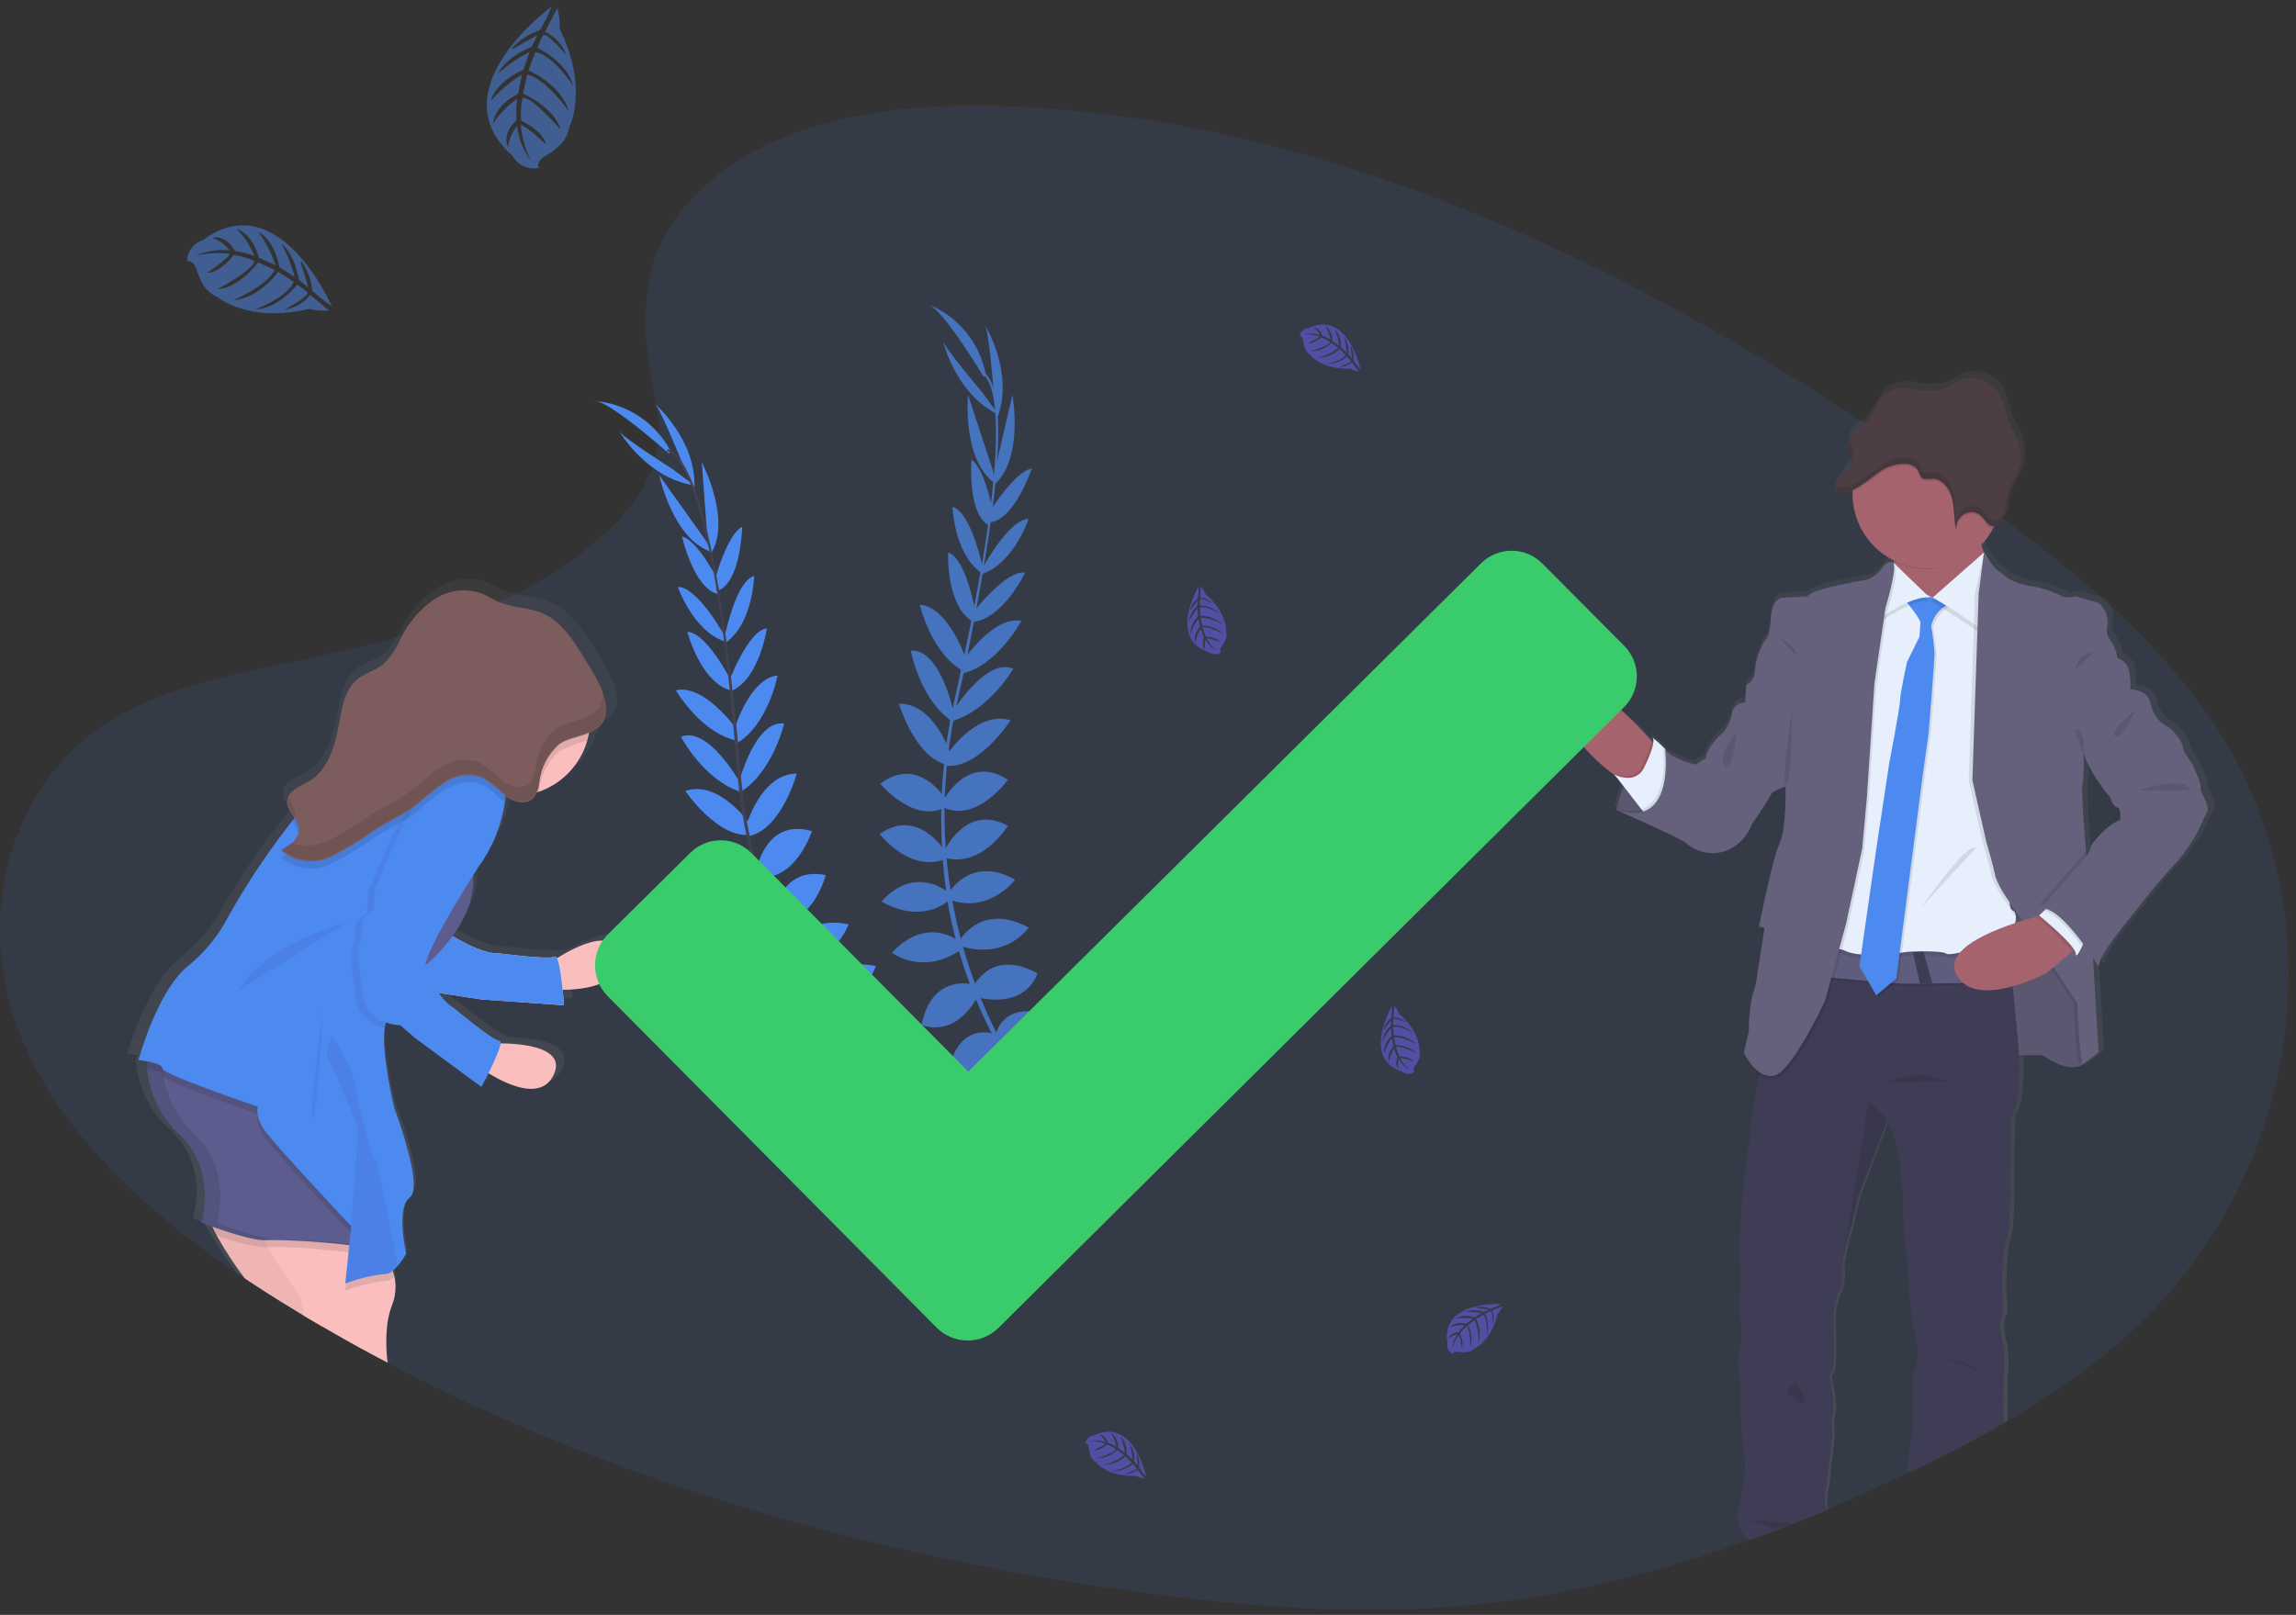 <svg width="226" height="159" viewBox="0 0 226 159" fill="none" xmlns="http://www.w3.org/2000/svg">
<rect x="0" y="0" width="226" height="159" fill="#333333" stroke="none"/>
<path opacity="0.1" d="M208.893 131.917C208.19 132.535 207.471 133.135 206.737 133.717C206.613 133.817 206.486 133.917 206.361 134.017C203.742 136.05 200.992 137.908 198.129 139.579L197.594 139.891C197.465 139.969 197.337 140.042 197.202 140.114C194.21 141.841 191.108 143.431 187.968 144.936L187.935 144.954L187.698 145.066C185.165 146.28 182.594 147.442 179.987 148.551L179.924 148.575C178.748 149.071 177.572 149.553 176.395 150.022C175.915 150.222 175.432 150.4 174.95 150.587C174.042 150.934 173.133 151.275 172.215 151.602L172.101 151.645L171.901 151.714L171.656 151.804C169.264 152.659 166.839 153.448 164.382 154.172L164.339 154.184C162.626 154.684 160.902 155.146 159.167 155.57L158.93 155.629C156.382 156.245 153.792 156.774 151.187 157.197L150.587 157.297C148.682 157.597 146.764 157.841 144.832 158.03C133.975 159.079 122.988 158.23 112.197 156.764C90.408 153.808 68.907 148.264 49.296 139.58C45.533 137.914 41.842 136.13 38.225 134.228C38.196 134.212 38.17 134.197 38.141 134.183C35.976 133.045 33.84 131.859 31.734 130.625C31.116 130.268 30.503 129.904 29.893 129.537C29.143 129.085 28.396 128.628 27.652 128.165C26.672 127.554 25.692 126.927 24.712 126.285L24.253 125.979L24.077 125.859C23.828 125.692 23.583 125.526 23.336 125.359C14.123 119.086 5.907 111.484 2.027 101.97C-2.458 90.992 0.412 77.07 11.52 70.585C15.338 68.35 19.776 67.137 24.261 66.135L24.72 66.035C25.479 65.868 26.236 65.708 26.991 65.547C29.636 64.986 32.291 64.43 34.927 63.808C36.298 63.485 37.657 63.145 39.007 62.779L39.56 62.626C42.817 61.752 46.003 60.63 49.088 59.27H49.108C49.442 59.123 49.768 58.971 50.088 58.813C50.296 58.713 50.504 58.613 50.711 58.513C54.238 56.803 57.471 54.541 60.286 51.813C60.504 51.593 60.715 51.37 60.921 51.146C61.08 50.972 61.237 50.795 61.388 50.619C63.269 48.601 64.482 46.052 64.86 43.319C64.944 42.441 64.905 41.554 64.742 40.686C64.434 39.041 64.136 37.432 63.917 35.862C63.434 33.052 63.441 30.18 63.937 27.372C64.586 24.321 66.114 21.527 68.332 19.333C68.71 18.941 69.117 18.549 69.553 18.157C71.577 16.381 73.868 14.934 76.341 13.868L77.264 13.476C84.14 10.692 92.403 10.112 100.122 10.496C107.334 10.868 114.5 11.865 121.539 13.476C122.098 13.601 122.656 13.733 123.211 13.868C129.199 15.319 135.091 17.141 140.852 19.324C155.824 24.956 169.955 32.776 183.156 41.405L183.548 41.66C184.1 42.02 184.648 42.38 185.193 42.742C186.248 43.442 187.293 44.145 188.33 44.853L189.03 45.329C189.375 45.565 189.718 45.801 190.059 46.037L191.11 46.764C191.159 46.794 191.206 46.828 191.251 46.864L192.145 47.483C192.663 47.844 193.176 48.206 193.691 48.571L194.797 49.355C195.026 49.52 195.258 49.682 195.487 49.849L196.663 50.708L196.926 50.908C196.981 50.947 197.036 50.986 197.089 51.03L197.122 51.052C200.31 53.391 203.422 55.816 206.335 58.386L206.711 58.719L206.75 58.754C207.068 59.036 207.385 59.322 207.697 59.611C211.468 62.971 214.826 66.767 217.702 70.918C230.505 89.933 226.705 116.259 208.893 131.917Z" fill="#4D8AF0"/>
<path d="M217.284 77.176C217.409 76.835 216.472 74.941 216.472 74.847C216.472 74.753 215.493 73.7 215.493 73.108C215.493 72.516 214.213 71.246 214.213 71.246C213.249 70.842 212.538 69.999 212.304 68.98C212.116 67.429 210.312 67.396 210.242 67.394C210.242 67.394 210.242 67.253 210.254 67.037C210.285 66.423 210.207 65.809 210.023 65.222C209.8 64.795 209.419 64.472 208.96 64.322C208.883 63.761 208.691 63.223 208.395 62.74C207.97 62.294 207.805 61.659 207.96 61.062C208.045 60.565 207.958 60.055 207.715 59.613C207.55 59.21 207.216 58.899 206.801 58.764H206.768C205.868 58.546 204.869 58.213 204.869 58.213C204.869 58.213 204.769 58.233 204.616 58.254L204.491 58.213C204.274 58.253 204.055 58.281 203.836 58.295C203.644 58.302 203.456 58.24 203.305 58.121C202.261 57.613 201.141 57.278 199.99 57.127C199.362 56.995 198.752 56.786 198.175 56.506L196.832 55.481C196.378 54.988 195.983 54.443 195.656 53.858L195.64 53.836C195.542 53.614 195.46 53.386 195.393 53.152C195.379 53.109 195.369 53.066 195.356 53.019C195.629 52.734 195.879 52.427 196.103 52.102V52.092C196.164 52.008 196.221 51.916 196.277 51.827C196.36 51.694 196.438 51.559 196.512 51.421C196.543 51.36 196.573 51.298 196.604 51.239C196.672 51.237 196.739 51.226 196.804 51.206L196.888 51.175C196.966 51.14 197.038 51.094 197.104 51.04L197.167 50.983C197.344 50.817 197.478 50.611 197.559 50.383C197.581 50.316 197.6 50.248 197.616 50.183C197.619 50.159 197.625 50.135 197.634 50.112C197.64 50.09 197.655 50.018 197.663 49.969L197.675 49.891C197.679 49.844 197.686 49.798 197.698 49.752C197.702 49.726 197.702 49.699 197.698 49.672C197.698 49.615 197.714 49.554 197.72 49.496C197.747 49.274 197.771 49.057 197.82 48.841C197.821 48.838 197.821 48.834 197.82 48.831C197.923 48.416 198.078 48.015 198.283 47.639C198.483 47.261 198.695 46.888 198.871 46.498C198.922 46.386 198.971 46.273 199.014 46.159C199.057 46.045 199.1 45.908 199.139 45.781C199.144 45.742 199.153 45.703 199.166 45.665C199.192 45.573 199.213 45.48 199.229 45.385C199.24 45.344 199.248 45.303 199.253 45.261C199.276 45.132 199.292 45.002 199.304 44.869C199.367 44.127 199.258 43.38 198.983 42.687C198.75 42.099 198.395 41.579 198.162 40.997C197.803 40.113 197.709 39.113 197.27 38.27C196.535 36.856 194.883 36.185 193.371 36.684C192.693 36.935 192.103 37.427 191.411 37.648C190.462 37.842 189.482 37.822 188.543 37.587C187.589 37.357 186.581 37.531 185.759 38.067C184.875 38.786 184.632 40.139 183.799 40.927C183.597 41.11 183.378 41.274 183.146 41.417C182.977 41.533 182.807 41.646 182.646 41.778C182.388 41.983 182.188 42.254 182.069 42.562C182.06 42.584 182.053 42.606 182.048 42.629C182.038 42.655 182.031 42.682 182.026 42.709C182.023 42.74 182.018 42.771 182.012 42.801C182.01 42.823 182.01 42.845 182.012 42.866C182.009 42.913 182.009 42.96 182.012 43.007V43.031C182.015 43.084 182.024 43.137 182.037 43.188V43.231C182.046 43.275 182.059 43.318 182.076 43.36C182.077 43.369 182.077 43.378 182.076 43.386C182.092 43.434 182.111 43.481 182.133 43.527C182.138 43.552 182.147 43.576 182.16 43.598C182.171 43.617 182.18 43.636 182.187 43.657C182.308 43.886 182.405 44.127 182.476 44.376C182.515 44.535 182.505 44.701 182.448 44.854C182.417 44.93 182.375 45.001 182.323 45.064C182.255 45.15 182.182 45.231 182.104 45.307C181.481 45.955 181 46.724 180.691 47.567C180.656 47.667 180.622 47.767 180.591 47.859L180.632 47.871L180.673 47.881C180.749 47.904 180.827 47.921 180.906 47.93C180.958 47.939 181.01 47.945 181.063 47.948C181.277 47.959 181.492 47.942 181.702 47.897C181.735 47.891 181.769 47.883 181.802 47.873C181.812 47.871 181.823 47.868 181.833 47.863H181.853C182.028 47.818 182.2 47.758 182.367 47.685C182.406 47.667 182.447 47.652 182.486 47.632V48.361C182.634 50.87 184.05 53.132 186.242 54.361C186.354 54.426 186.463 54.486 186.577 54.543C186.587 54.61 186.597 54.678 186.604 54.743C186.611 54.808 186.62 54.855 186.626 54.912L186.54 54.832C186.467 54.8 186.387 54.784 186.307 54.785C186.177 54.786 186.048 54.82 185.935 54.885C185.735 55 185.567 55.164 185.447 55.361C185.058 55.89 184.526 56.298 183.914 56.537C183.914 56.537 178.23 57.437 178.007 58.182L175.349 58.339C175.349 58.339 174.41 58.463 174.318 60.419V60.464C174.304 60.697 174.287 60.905 174.265 61.091V61.118C174.1 62.418 173.728 62.561 173.728 62.561C173.194 63.453 172.853 64.448 172.728 65.48C172.729 65.488 172.729 65.496 172.728 65.504C172.741 65.638 172.732 65.773 172.702 65.904C172.579 66.35 172.285 66.73 171.883 66.961L171.76 68.725C171.107 68.659 170.522 69.13 170.448 69.782C170.327 70.423 170.059 71.027 169.664 71.546C169.664 71.546 167.945 72.975 167.851 74.185L166.787 74.838C166.787 74.838 164.319 74.279 163.754 73.285C163.754 73.285 163.687 73.218 163.582 73.122L163.566 73.098C163.566 73.102 163.566 73.106 163.566 73.11C163.247 72.779 162.901 72.474 162.533 72.198C162.606 72.355 162.624 72.531 162.584 72.698L162.4 72.498L161.908 71.949C161.908 71.949 161.208 71.29 160.214 70.504C159.989 70.324 159.75 70.14 159.499 69.951C158.357 68.993 157.018 68.299 155.578 67.916C155.554 67.869 155.46 67.516 155.239 67.516C155.146 67.524 155.059 67.567 154.996 67.636C154.328 68.251 153.946 69.115 153.942 70.023C153.938 70.931 154.312 71.799 154.975 72.419L155.232 72.658L156.032 73.403L158.718 75.912C158.751 75.936 158.783 75.961 158.818 75.983L158.977 76.183L159.101 76.342L159.315 76.614L159.623 77.006C159.607 77.047 159.59 77.086 159.576 77.126C159.46 77.408 159.36 77.683 159.276 77.934V77.961C159.256 78.024 159.237 78.083 159.219 78.141C159.215 78.162 159.208 78.183 159.199 78.202C159.179 78.261 159.164 78.32 159.146 78.373C159.135 78.406 159.126 78.439 159.119 78.473C159.113 78.494 159.106 78.514 159.099 78.534C159.011 78.846 158.956 79.085 158.927 79.218L158.719 79.153L158.919 79.241C158.919 79.252 158.919 79.263 158.919 79.274L158.907 79.337C158.968 79.366 159.032 79.394 159.107 79.421L159.152 79.441L159.92 79.78C160.074 79.849 160.242 79.921 160.419 80.003C160.596 80.085 160.739 80.146 160.913 80.221C162.635 80.928 164.312 81.742 165.933 82.656C167.111 83.672 168.777 83.903 170.187 83.244C171.248 82.737 172.066 81.833 172.466 80.727C173.155 79.808 173.782 78.843 174.344 77.841C174.391 77.555 175.23 77.231 175.618 77.096L175.655 77.084L175.812 77.033V77.507C175.837 78.899 175.741 80.29 175.526 81.665C175.525 81.669 175.525 81.673 175.526 81.677C175.464 82.035 175.359 82.384 175.214 82.716C174.495 84.237 173.152 90.977 173.152 90.977H173.183C173.261 90.963 173.34 90.959 173.418 90.965C173.391 91.09 173.373 91.189 173.359 91.255C173.345 91.321 173.339 91.355 173.339 91.355H173.363C173.438 91.341 173.514 91.336 173.59 91.341C173.616 91.343 173.641 91.346 173.666 91.351C173.662 91.399 173.656 91.446 173.646 91.492V91.541C173.646 91.549 173.634 91.602 173.63 91.635C173.467 92.756 172.997 95.675 172.997 95.675C172.919 96.417 172.751 97.146 172.497 97.847C172.333 98.354 172.244 98.882 172.234 99.415C172.234 99.515 172.22 99.615 172.212 99.715C172.161 100.546 172.153 101.324 172.153 101.324L172.139 101.375L171.678 103.465C171.686 103.485 171.694 103.504 171.703 103.522C171.736 103.585 171.789 103.693 171.866 103.822L171.89 103.873C172.168 104.438 172.534 104.954 172.976 105.402C173.079 105.504 173.189 105.597 173.305 105.682C173.303 105.706 173.298 105.729 173.291 105.751C173.291 105.771 173.279 105.825 173.273 105.861C173.233 106.131 173.159 106.394 173.051 106.645C172.929 106.915 172.852 107.205 172.826 107.5C172.803 107.711 172.796 107.923 172.806 108.135L172.78 108.251C172.711 108.571 172.515 109.508 172.41 110.27C172.384 110.444 172.361 110.613 172.347 110.77C172.334 110.916 172.334 111.062 172.347 111.207C172.359 111.452 172.346 111.698 172.308 111.94C172.305 112.013 172.296 112.085 172.282 112.156C172.176 112.846 172.002 113.569 172.002 113.569L171.439 118.969V119.289C171.441 119.337 171.437 119.384 171.427 119.43C171.427 119.557 171.407 119.708 171.395 119.885C171.394 119.952 171.39 120.019 171.383 120.085C171.384 120.147 171.38 120.21 171.37 120.271V120.371C171.372 120.423 171.368 120.475 171.361 120.526C171.356 120.576 171.356 120.626 171.361 120.675V120.814C171.343 121.102 171.323 121.414 171.309 121.729V122.029C171.311 122.129 171.307 122.23 171.296 122.329V124.329C171.3 124.538 171.315 124.746 171.343 124.952C171.364 125.105 171.379 125.266 171.387 125.43V125.657C171.389 125.695 171.389 125.733 171.387 125.771V126.649C171.338 127.323 171.246 127.87 171.232 127.957V128.141C171.232 128.19 171.245 128.253 171.251 128.321V128.421C171.249 128.46 171.253 128.498 171.262 128.535C171.274 128.574 171.262 128.572 171.262 128.594C171.265 128.668 171.272 128.741 171.283 128.814C171.291 128.89 171.3 128.973 171.305 129.055L171.318 129.21C171.318 129.285 171.333 129.363 171.339 129.439V129.517C171.339 129.57 171.352 129.617 171.356 129.676L171.374 129.917C171.374 129.97 171.385 130.025 171.389 130.078C171.392 130.105 171.392 130.133 171.389 130.16L171.414 130.478C171.413 130.531 171.416 130.583 171.424 130.635C171.427 130.717 171.434 130.799 171.444 130.88C171.452 130.958 171.444 131.06 171.458 131.143C171.468 131.222 171.472 131.302 171.47 131.382C171.493 131.603 171.493 131.826 171.47 132.047C171.419 132.271 171.255 132.896 171.161 133.574C171.161 133.635 171.143 133.696 171.137 133.758C171.133 133.795 171.133 133.832 171.137 133.868L171.125 134.015C171.125 134.133 171.111 134.252 171.111 134.368C171.102 134.632 171.131 134.897 171.199 135.152C171.244 135.322 171.278 135.495 171.299 135.67C171.297 135.699 171.301 135.728 171.309 135.756C171.309 135.819 171.322 135.883 171.328 135.956C171.334 136.029 171.339 136.089 171.343 136.156C171.343 136.293 171.355 136.434 171.361 136.577V136.861C171.375 137.688 171.334 138.498 171.323 138.706V138.757C171.323 138.757 171.523 142.237 171.729 143.357C171.756 143.504 171.776 143.657 171.79 143.806C171.789 143.863 171.792 143.921 171.8 143.977C171.828 144.623 171.783 145.27 171.667 145.906C171.609 146.708 171.505 147.506 171.356 148.296C171.165 148.566 171.066 148.891 171.076 149.221V149.237C171.061 150.125 171.437 150.973 172.104 151.558L172.198 151.65L172.312 151.607C173.229 151.28 174.139 150.939 175.047 150.592C175.529 150.406 176.011 150.22 176.492 150.027C177.679 149.561 178.855 149.078 180.021 148.58C179.965 148.551 179.925 148.5 179.909 148.439C179.83 147.707 179.878 146.967 180.052 146.251C180.107 146.024 180.615 141.187 180.615 141.187C180.509 140.466 180.53 139.731 180.678 139.017C180.937 138.366 180.364 135.847 180.364 135.847C180.25 135.611 180.315 135.328 180.521 135.165C180.874 134.793 180.741 131.465 180.741 131.465C180.741 131.465 180.71 129.787 180.71 129.352C180.801 128.468 181.044 127.606 181.428 126.804C181.629 126.097 181.673 125.354 181.555 124.628L181.575 124.503C181.58 124.445 181.589 124.387 181.602 124.329L181.631 124.162C181.779 123.251 181.982 122.349 182.239 121.462C182.646 120.162 183.114 117.862 183.114 117.862L185.849 110.528L185.939 110.301L185.972 110.211C186.751 111.694 187.208 113.323 187.315 114.994C187.474 116.157 187.558 117.329 187.568 118.503C187.59 119.925 187.683 121.345 187.848 122.757C187.848 122.757 188.248 127.789 188.248 128.005C188.398 129.582 188.671 131.145 189.064 132.68C189.378 133.268 188.75 135.072 188.564 135.258C188.491 136.842 188.512 138.429 188.627 140.01C188.627 140.01 188.154 143.61 188.062 144.356C188.044 144.491 188.017 144.695 187.988 144.944C191.124 143.438 194.231 141.844 197.222 140.121C197.351 140.048 197.479 139.976 197.614 139.898L197.636 135.442C197.753 134.471 197.742 133.489 197.605 132.521C197.354 131.68 197.105 130.071 197.45 129.635C197.795 129.199 197.481 127.183 197.481 127.183C197.481 127.183 197.481 122.927 197.95 121.872C198.419 120.817 198.264 114.14 198.264 114.14L198.388 109.761C198.388 109.761 199.388 108.816 199.172 103.921V103.736C200.004 103.623 200.849 103.638 201.677 103.781C202.606 104.507 203.762 104.881 204.94 104.836C205.155 104.795 205.36 104.71 205.54 104.587C206.085 104.213 206.609 103.809 207.108 103.376L206.608 94.999L206.555 94.068C206.649 94.211 206.731 94.339 206.802 94.46C207.002 94.76 207.102 94.94 207.102 94.94C207.102 93.64 210.793 89.414 210.793 89.414C212.099 87.684 213.497 86.025 214.982 84.445C215.859 83.436 216.605 82.319 217.202 81.122C217.419 80.589 217.67 80.07 217.953 79.569C218.29 79.009 217.159 77.517 217.284 77.176ZM206.278 83.136C206.21 83.445 206.067 83.732 205.862 83.973C205.846 83.773 205.831 83.595 205.815 83.399V83.348C205.594 81.235 205.478 79.112 205.468 76.987C205.568 76.46 205.611 75.924 205.597 75.387C205.611 74.636 205.597 73.921 205.597 73.921L205.632 73.872C206.264 75.416 207.138 76.85 208.222 78.118C208.222 78.118 208.567 79.112 208.973 79.143C209.379 79.174 209.222 80.443 209.222 80.443C209.033 80.475 208.852 80.543 208.689 80.643C208.496 80.754 208.311 80.88 208.136 81.017C207.36 81.569 206.724 82.295 206.278 83.136Z" fill="url(#paint0_linear_125_8049)"/>
<path d="M159.093 79.736C159.093 79.736 160.234 73.757 163.9 73.726L166.582 79.242L164.782 80.467C164.782 80.467 160.904 80.591 159.093 79.736Z" fill="#65617D"/>
<path opacity="0.1" d="M166.574 79.235L164.774 80.468C163.202 80.512 161.631 80.38 160.089 80.076C159.745 79.997 159.41 79.883 159.089 79.737C159.091 79.703 159.097 79.67 159.109 79.637C159.108 79.63 159.108 79.622 159.109 79.614C159.277 78.863 159.509 78.127 159.803 77.414C159.915 77.145 160.044 76.869 160.181 76.593C160.669 75.521 161.482 74.629 162.506 74.045C162.887 73.858 163.302 73.749 163.727 73.725H163.89L163.951 73.847L164.857 75.711L166.574 79.235Z" fill="black"/>
<path d="M197.017 104.078C197.017 104.078 200.869 103.709 201.208 103.986C201.547 104.263 203.735 105.686 205.03 104.786C206.326 103.886 205.461 100.779 205.461 100.656C205.461 100.533 205.337 96.126 205.337 96.126L203.027 93.013L200.127 87.559L194.211 86.971L194.364 95.632L194.334 100.07L197.017 104.078Z" fill="#65617D"/>
<path opacity="0.1" d="M197.017 104.078C197.017 104.078 200.869 103.709 201.208 103.986C201.547 104.263 203.735 105.686 205.03 104.786C206.326 103.886 205.461 100.779 205.461 100.656C205.461 100.533 205.337 96.126 205.337 96.126L203.027 93.013L200.127 87.559L194.211 86.971L194.364 95.632L194.334 100.07L197.017 104.078Z" fill="black"/>
<path d="M163.121 73.565C163.121 73.565 162.821 77.325 160.465 77.384C159.929 77.056 159.409 76.7 158.909 76.318C156.851 74.779 153.587 71.818 154.488 69.065C155.782 65.121 162.069 72.398 162.069 72.398L162.553 72.939L163.121 73.565Z" fill="#A5636D"/>
<path opacity="0.1" d="M163.121 73.565C163.121 73.565 162.821 77.325 160.465 77.384C159.928 77.055 159.409 76.698 158.909 76.316L158.708 76.059C159.106 76.267 159.544 76.386 159.992 76.406C160.718 76.443 161.389 76.02 161.668 75.349C161.914 74.865 162.131 74.367 162.318 73.857C162.428 73.558 162.507 73.248 162.552 72.932L163.121 73.565Z" fill="black"/>
<path d="M162.103 80.375L161.576 79.697L159.811 77.413L158.896 76.246C159.292 76.454 159.73 76.572 160.177 76.591C160.904 76.629 161.575 76.206 161.853 75.534C162.1 75.051 162.317 74.552 162.503 74.042C162.795 73.211 162.789 72.783 162.685 72.642C163.046 72.919 163.386 73.222 163.703 73.548L163.717 73.56L163.887 73.721L163.952 73.846L164.844 75.632V75.706C164.926 76.27 165.226 79.865 162.103 80.375Z" fill="#E7EFFD"/>
<path d="M179.992 148.545C179.935 148.497 179.874 148.456 179.808 148.423H179.792C179.423 148.268 179.761 146.357 179.823 146.11C179.885 145.863 180.377 141.095 180.377 141.095C180.278 140.378 180.3 139.649 180.441 138.939C180.495 137.884 180.391 136.826 180.131 135.802C180.025 135.567 180.088 135.29 180.286 135.124C180.624 134.753 180.502 131.456 180.502 131.456C180.502 131.456 180.472 129.794 180.472 129.356C180.561 128.479 180.801 127.625 181.18 126.829C181.381 126.129 181.423 125.392 181.304 124.673L181.322 124.548C181.332 124.503 181.34 124.448 181.35 124.376L181.379 124.211C181.383 124.169 181.391 124.127 181.401 124.086C181.419 123.986 181.438 123.886 181.46 123.764C181.472 123.693 181.485 123.619 181.501 123.544C181.546 123.309 181.601 123.05 181.656 122.785C181.674 122.703 181.693 122.618 181.713 122.536C181.733 122.454 181.76 122.336 181.786 122.236C181.802 122.175 181.815 122.116 181.833 122.056C181.878 121.876 181.927 121.701 181.98 121.535C182.372 120.235 182.845 117.959 182.845 117.959L185.709 110.435L185.742 110.345L185.832 110.519C186.554 111.941 186.974 113.497 187.065 115.089C187.222 116.243 187.304 117.407 187.312 118.571C187.332 119.983 187.425 121.392 187.59 122.794C187.59 122.794 187.982 127.785 187.982 128.001C188.129 129.571 188.396 131.127 188.782 132.655C188.9 133.536 188.727 134.431 188.288 135.204C188.214 136.776 188.235 138.352 188.351 139.921C188.351 139.921 187.888 143.495 187.794 144.234C187.774 144.41 187.735 144.706 187.694 145.069L187.931 144.957L187.964 144.939C191.101 143.433 194.207 141.839 197.198 140.116L197.223 135.39C197.338 134.426 197.328 133.452 197.194 132.49C196.949 131.659 196.7 130.055 197.037 129.622C197.374 129.189 197.07 127.189 197.07 127.189C197.07 127.189 197.07 122.966 197.531 121.92C197.992 120.874 197.841 114.245 197.841 114.245L197.963 109.901C197.963 109.901 198.969 108.942 198.731 103.94C198.706 103.407 198.666 102.828 198.611 102.197C198.44 100.309 198.268 98.597 198.111 97.12C198.097 96.993 198.084 96.867 198.07 96.746C198.054 96.581 198.035 96.419 198.019 96.26C197.982 95.925 197.946 95.603 197.911 95.297C197.899 95.207 197.889 95.119 197.88 95.03C197.829 94.591 197.782 94.186 197.737 93.815C197.721 93.67 197.702 93.527 197.686 93.392C197.66 93.192 197.637 93 197.615 92.818C197.612 92.775 197.606 92.732 197.597 92.689C197.593 92.614 197.584 92.539 197.57 92.464C197.47 91.664 197.407 91.227 197.407 91.227H197.38L194.28 91.254L187.516 91.319H187.316L183.787 91.352H183.571L181.877 91.37H181.589L178.061 91.403H177.847L176.398 97.374L173.44 104.155C173.44 104.155 173.395 104.898 173.291 105.623V105.666C173.293 105.691 173.289 105.715 173.279 105.737C173.269 105.773 173.263 105.81 173.261 105.847C173.22 106.176 173.137 106.499 173.012 106.806C172.913 107.021 172.845 107.248 172.812 107.482C172.773 107.731 172.758 107.982 172.767 108.233V108.274C172.767 108.274 172.532 109.342 172.394 110.252C172.369 110.426 172.345 110.595 172.331 110.752C172.305 110.942 172.296 111.135 172.304 111.326C172.315 111.523 172.307 111.719 172.282 111.914C172.279 111.987 172.27 112.059 172.257 112.13C172.157 112.851 171.967 113.659 171.967 113.659L171.41 119.023C171.411 119.029 171.411 119.035 171.41 119.041V119.265C171.412 119.313 171.408 119.36 171.398 119.406C171.398 119.533 171.378 119.684 171.365 119.861C171.365 119.928 171.361 119.995 171.353 120.061C171.355 120.124 171.351 120.186 171.341 120.247V120.347C171.342 120.399 171.339 120.451 171.331 120.502C171.326 120.552 171.326 120.602 171.331 120.651V120.79C171.315 121.078 171.296 121.39 171.282 121.706V122.006C171.284 122.106 171.28 122.207 171.268 122.306V124.317C171.271 124.536 171.286 124.755 171.315 124.972C171.335 125.117 171.35 125.266 171.36 125.419V126.638C171.311 127.312 171.219 127.859 171.205 127.946V128.13C171.205 128.179 171.217 128.242 171.223 128.31V128.41C171.222 128.449 171.226 128.487 171.235 128.524C171.247 128.563 171.235 128.561 171.235 128.583C171.235 128.654 171.247 128.726 171.255 128.803C171.263 128.88 171.271 128.962 171.278 129.044L171.29 129.199C171.29 129.273 171.306 129.352 171.312 129.428V129.506C171.312 129.559 171.324 129.606 171.328 129.665L171.346 129.906C171.346 129.959 171.358 130.014 171.362 130.067V130.149L171.388 130.467C171.387 130.52 171.39 130.572 171.398 130.624C171.398 130.706 171.41 130.791 171.418 130.869C171.426 130.947 171.418 131.049 171.432 131.132C171.442 131.212 171.446 131.291 171.444 131.371C171.464 131.585 171.464 131.8 171.444 132.014C171.315 132.525 171.213 133.042 171.138 133.563C171.138 133.624 171.12 133.685 171.114 133.747C171.111 133.784 171.111 133.821 171.114 133.857L171.102 134.004C171.102 134.122 171.088 134.241 171.088 134.357C171.083 134.607 171.113 134.855 171.176 135.096C171.23 135.31 171.266 135.528 171.284 135.747C171.3 135.872 171.31 136.006 171.317 136.139C171.324 136.272 171.329 136.417 171.335 136.561V136.845C171.347 137.776 171.296 138.666 171.296 138.666C171.296 138.674 171.296 138.682 171.296 138.69V138.706C171.316 139.098 171.496 142.19 171.688 143.229C171.722 143.413 171.745 143.599 171.757 143.786C171.756 143.843 171.759 143.901 171.767 143.957C171.781 144.56 171.735 145.163 171.628 145.757C171.547 146.562 171.42 147.361 171.248 148.151C171.037 148.467 170.94 148.845 170.972 149.223V149.239C171.004 150.066 171.372 150.845 171.989 151.395L172.209 151.615C173.126 151.288 174.036 150.946 174.944 150.599C175.426 150.413 175.908 150.227 176.389 150.034C177.575 149.568 178.752 149.085 179.918 148.587L179.992 148.545Z" fill="#3F3D56"/>
<path d="M196.156 55.935L191.591 60.807C191.591 60.807 185.737 58.455 186.353 57.67C186.582 56.9 186.604 56.083 186.416 55.302C186.2 53.595 185.738 51.628 185.738 51.628C185.738 51.628 195.969 49.964 195.105 51.691C194.829 52.342 194.806 53.072 195.04 53.738C195.293 54.525 195.67 55.267 196.156 55.935Z" fill="#A5636D"/>
<path opacity="0.1" d="M195.107 51.683C194.793 52.312 194.642 52.373 194.839 53.055C193.502 54.49 191.8 56.06 189.685 56.06C188.552 56.062 187.434 55.8 186.419 55.295C186.203 53.588 185.741 51.621 185.741 51.621C185.741 51.621 195.971 49.956 195.107 51.683Z" fill="black"/>
<path d="M197.019 48.54C197.05 51.181 195.659 53.635 193.377 54.965C191.095 56.294 188.274 56.294 185.992 54.965C183.71 53.635 182.319 51.181 182.349 48.54C182.349 48.505 182.349 48.47 182.349 48.434C182.368 45.814 183.784 43.402 186.062 42.108C188.341 40.815 191.137 40.835 193.397 42.161C195.657 43.488 197.037 45.92 197.018 48.54H197.019Z" fill="#A5636D"/>
<path opacity="0.1" d="M198.08 96.929C197.1 96.929 193.873 96.964 190.259 97.021H190.214L189.02 97.041H188.983C184.696 97.11 180.472 96.273 178.776 96.431C175.169 96.77 180.07 93.098 180.07 93.098C182.756 93.75 185.52 94.03 188.283 93.929L189.32 93.874C192.109 93.8 194.884 93.462 197.609 92.864C197.729 93.822 197.903 95.208 198.08 96.929Z" fill="black"/>
<path d="M198.08 96.744C197.1 96.744 193.873 96.777 190.259 96.836H190.214L189.02 96.856H188.983C184.696 96.925 180.472 96.088 178.776 96.246C175.169 96.583 180.07 92.913 180.07 92.913C182.756 93.565 185.52 93.844 188.283 93.742L189.32 93.689C192.109 93.615 194.884 93.276 197.609 92.679C197.729 93.637 197.903 95.027 198.08 96.744Z" fill="#5F5D7E"/>
<path opacity="0.1" d="M187.706 57.976L182.035 60.626L177.662 94.458C177.662 94.458 180.25 93.282 181.729 94.027C183.209 94.772 187.769 94.09 187.769 94.09C187.769 94.09 191.102 93.89 191.59 94.274C192.078 94.658 197.878 92.733 197.878 92.733C197.878 92.733 198.925 90.39 198.123 90.022C197.321 89.654 198.37 86.009 198.37 86.009L197.878 61.601L196.898 58.464L194.248 56.864L191.538 59.02L190.244 59.206L187.706 57.976Z" fill="black"/>
<path d="M187.706 57.6L182.037 60.25L177.663 94.09C177.663 94.09 180.251 92.914 181.731 93.659C183.21 94.404 187.77 93.72 187.77 93.72C187.77 93.72 191.103 93.536 191.591 93.904C192.079 94.272 197.879 92.363 197.879 92.363C197.879 92.363 198.926 90.022 198.124 89.652C197.322 89.282 198.371 85.645 198.371 85.645L197.879 61.237L196.899 58.1L194.249 56.5L191.539 58.656L190.245 58.84L187.706 57.6Z" fill="#E7EFFD"/>
<path opacity="0.1" d="M187.621 59.172C187.621 59.172 189.256 61.113 189.221 61.515C189.186 61.917 189.129 62.87 189.129 62.87L187.906 65.37C187.906 65.37 187.228 68.483 187.228 69.13C187.228 69.777 186.15 75.385 186.15 75.385L184.856 84.011L183.221 95.319L184.885 98.185L186.857 96.521L189.474 76.369L190.029 72.393C190.029 72.393 190.617 65.244 190.617 64.505C190.552 63.606 190.439 62.711 190.278 61.823C190.525 60.756 191.307 59.894 192.344 59.543C194.008 59.112 192.22 59.449 192.22 59.449L191.265 58.679L190.432 59.018C190.432 59.018 188.112 58.309 187.621 59.172Z" fill="black"/>
<path d="M187.434 58.988C187.434 58.988 189.067 60.929 189.034 61.329C189.001 61.729 188.94 62.686 188.94 62.686L187.707 65.186C187.707 65.186 187.029 68.297 187.029 68.944C187.029 69.591 185.951 75.201 185.951 75.201L184.651 83.827L183.025 95.133L184.689 97.999L186.661 96.335L189.278 76.184L189.833 72.208C189.833 72.208 190.421 65.059 190.421 64.318C190.357 63.419 190.243 62.525 190.082 61.638C190.324 60.569 191.107 59.704 192.146 59.356C193.818 58.925 192.024 59.264 192.024 59.264L191.067 58.494L190.236 58.833C190.236 58.833 187.925 58.124 187.434 58.988Z" fill="#4D8AF0"/>
<path opacity="0.1" d="M186.356 55.751C186.356 55.751 186.109 55.935 186.048 57.168C185.852 58.527 185.543 59.868 185.123 61.175C185.123 61.175 188.328 58.956 189.932 59.203L186.356 55.751Z" fill="black"/>
<path d="M186.356 55.381C186.356 55.381 186.109 55.567 186.048 56.798C185.852 58.157 185.542 59.498 185.123 60.805C185.123 60.805 188.328 58.586 189.932 58.833L186.356 55.381Z" fill="#E7EFFD"/>
<path opacity="0.1" d="M195.109 54.765L190.063 59.203C191.722 60.16 193.328 61.207 194.872 62.34C195.427 62.95 195.982 56.3 195.982 56.3L195.109 54.765Z" fill="black"/>
<path d="M195.294 54.395L190.24 58.833C191.898 59.79 193.503 60.838 195.047 61.97C195.602 62.58 196.157 55.928 196.157 55.928L195.294 54.395Z" fill="#E7EFFD"/>
<path opacity="0.1" d="M186.532 55.751C186.532 55.751 185.977 55.473 185.454 56.274C185.07 56.798 184.547 57.206 183.945 57.45C183.945 57.45 178.335 58.344 178.12 59.083L175.501 59.236C175.501 59.236 174.576 59.348 174.489 61.308C174.402 63.268 173.901 63.433 173.901 63.433C173.373 64.32 173.039 65.308 172.921 66.333C172.949 66.945 172.626 67.519 172.088 67.813L175.948 77.819C175.948 77.819 176.071 81.949 175.36 83.459C174.649 84.969 173.325 91.659 173.325 91.659C173.325 91.659 173.88 91.536 173.848 91.906C173.816 92.276 173.17 96.313 173.17 96.313C173.097 97.05 172.931 97.774 172.678 98.469C172.438 99.604 172.325 100.762 172.339 101.921L171.831 104.021C171.831 104.021 173.007 106.64 174.791 106.27C176.575 105.9 179.813 98.905 179.813 98.905L181.876 91.356L183.476 83.897L183.939 78.843L184.678 67.655L185.756 60.255C185.756 60.255 186.972 56.275 186.532 55.751Z" fill="black"/>
<path d="M186.355 55.381C186.355 55.381 185.8 55.105 185.277 55.906C184.892 56.431 184.369 56.838 183.766 57.082C183.766 57.082 178.158 57.976 177.943 58.715L175.324 58.87C175.324 58.87 174.399 58.994 174.307 60.934C174.215 62.874 173.719 63.061 173.719 63.061C173.192 63.948 172.859 64.937 172.739 65.961C172.768 66.572 172.445 67.146 171.908 67.439L175.754 77.449C175.754 77.449 175.877 81.579 175.166 83.089C174.455 84.599 173.133 91.289 173.133 91.289C173.133 91.289 173.688 91.165 173.656 91.536C173.624 91.907 172.978 95.943 172.978 95.943C172.905 96.68 172.74 97.404 172.486 98.099C172.246 99.234 172.133 100.392 172.147 101.551L171.657 103.656C171.657 103.656 172.833 106.275 174.615 105.906C176.397 105.537 179.639 98.539 179.639 98.539L181.703 90.99L183.302 83.541L183.763 78.487L184.504 67.301L185.582 59.901C185.582 59.901 186.787 55.91 186.355 55.381Z" fill="#65617D"/>
<path opacity="0.1" d="M166.573 79.235L164.773 80.468C163.201 80.512 161.63 80.38 160.088 80.076L159.088 79.635L158.888 79.547L159.094 79.612C159.887 79.896 160.748 79.927 161.56 79.7C164.091 78.849 163.81 74.672 163.716 73.727C163.715 73.668 163.709 73.608 163.696 73.549C163.695 73.545 163.695 73.541 163.696 73.537L163.712 73.56C163.745 73.618 163.784 73.673 163.828 73.723C163.863 73.766 163.901 73.806 163.942 73.843L164.834 75.629V75.703L166.573 79.235Z" fill="black"/>
<path d="M172.766 67.19L171.903 67.437L171.779 69.201C171.133 69.137 170.556 69.605 170.486 70.25C170.366 70.889 170.103 71.492 169.716 72.014C169.716 72.014 168.016 73.431 167.928 74.633L166.879 75.28C166.879 75.28 164.444 74.725 163.889 73.739C163.889 73.739 164.999 81.69 159.083 79.749C159.083 79.749 165.708 82.649 166.016 83.049C167.176 84.052 168.816 84.282 170.207 83.637C171.26 83.124 172.069 82.216 172.456 81.11C173.135 80.197 173.753 79.239 174.305 78.244C174.366 77.873 175.754 77.444 175.754 77.444L178.404 71.036L172.766 67.19Z" fill="#65617D"/>
<path opacity="0.1" d="M194.399 58.465L195.293 54.397C195.449 54.989 195.721 55.544 196.093 56.03C196.503 56.338 197.418 57.047 197.418 57.047C197.986 57.326 198.585 57.533 199.204 57.665C200.338 57.816 201.441 58.147 202.472 58.645C202.78 58.978 204.012 58.737 204.012 58.737C204.012 58.737 205.029 59.076 205.923 59.292C206.817 59.508 207.248 60.992 207.062 61.572C206.911 62.164 207.074 62.792 207.493 63.236C207.787 63.714 207.977 64.248 208.048 64.804C208.502 64.952 208.879 65.273 209.097 65.698C209.295 66.399 209.368 67.128 209.313 67.854L204.722 74.323C204.763 75.342 204.722 76.362 204.598 77.373C204.414 77.928 205.245 87.359 205.245 87.359L206.2 103.569C205.71 103.998 205.196 104.399 204.659 104.769C204.381 104.893 204.104 99.037 204.104 98.821C204.104 98.605 196.987 88.157 196.987 88.157C196.6 87.568 196.279 86.937 196.03 86.277C196.03 85.938 195.136 82.827 195.136 82.827L193.785 76.827L194.399 58.465Z" fill="black"/>
<path d="M209.696 67.51C209.696 67.722 209.684 67.863 209.684 67.863L205.095 74.332C205.137 75.351 205.097 76.372 204.974 77.384C204.866 77.706 205.101 81.022 205.318 83.745C205.473 85.705 205.618 87.368 205.618 87.368L206.018 94.245L206.567 103.58C206.077 104.009 205.564 104.41 205.029 104.78C204.753 104.904 204.474 99.048 204.474 98.83C204.474 98.612 197.35 88.164 197.35 88.164C196.964 87.574 196.643 86.943 196.395 86.282C196.395 85.943 195.501 82.83 195.501 82.83L194.146 76.822L194.762 58.453L195.285 54.385C195.613 54.973 196.008 55.521 196.461 56.018C196.867 56.324 197.784 57.035 197.784 57.035C198.352 57.314 198.953 57.521 199.572 57.652C200.706 57.803 201.81 58.134 202.84 58.632C203.15 58.965 204.381 58.724 204.381 58.724C204.381 58.724 205.396 59.063 206.289 59.279C207.182 59.495 207.614 60.979 207.43 61.559C207.278 62.151 207.441 62.78 207.861 63.223C208.155 63.701 208.344 64.235 208.416 64.791C208.87 64.94 209.247 65.261 209.465 65.685C209.648 66.275 209.726 66.893 209.696 67.51Z" fill="#65617D"/>
<path opacity="0.1" d="M176.395 150.021C175.915 150.221 175.432 150.399 174.95 150.586C173.439 150.145 172.027 149.625 172.027 149.625C173.49 149.679 174.948 149.812 176.395 150.025V150.021Z" fill="black"/>
<path opacity="0.1" d="M190.979 133.568C190.979 133.568 194.647 134.431 194.862 135.017L190.979 133.568Z" fill="black"/>
<path opacity="0.1" d="M176.834 136.218C176.834 136.218 174.923 136.773 176.773 137.882C178.623 138.991 176.834 136.218 176.834 136.218Z" fill="black"/>
<path opacity="0.1" d="M185.307 106.593C185.523 106.593 188.883 105.484 190.053 105.977C190.892 106.291 191.779 106.457 192.674 106.469L185.307 106.593Z" fill="black"/>
<path opacity="0.1" d="M185.752 110.122L185.719 110.428L182.845 117.944C182.845 117.944 182.382 120.224 181.98 121.518C181.728 122.398 181.527 123.291 181.38 124.194L183.928 108.421L185.752 110.122Z" fill="black"/>
<path d="M190.214 96.836L189.02 96.856H188.983L188.283 93.749C188.626 93.733 188.973 93.716 189.32 93.694L190.214 96.836Z" fill="#3F3D56"/>
<path d="M204.753 93.066L203.986 93.699L201.432 95.81C201.432 95.81 194.499 99.51 192.59 95.994C190.906 92.894 198.766 90.694 200.66 90.207C200.917 90.142 201.06 90.107 201.06 90.107L204.753 93.066Z" fill="#A5636D"/>
<path opacity="0.1" d="M175.14 62.777C175.14 62.777 176.495 63.395 176.802 64.257C177.109 65.119 175.14 62.777 175.14 62.777Z" fill="black"/>
<path opacity="0.1" d="M170.948 72.024C170.948 72.024 168.976 74.424 169.772 75.357C170.568 76.29 170.948 72.024 170.948 72.024Z" fill="black"/>
<path opacity="0.1" d="M206.201 64.134C206.201 64.134 204.352 64.318 204.29 65.922L206.201 64.134Z" fill="black"/>
<path opacity="0.1" d="M189.067 89.405C189.267 89.221 193.505 82.936 194.491 83.489L189.067 89.405Z" fill="black"/>
<path opacity="0.1" d="M197.019 48.539C197.02 49.747 196.722 50.937 196.151 52.001H196.098C195.633 51.901 195.392 51.362 195.037 51.021C194.589 50.596 193.921 50.502 193.373 50.788C192.822 51.118 192.506 51.731 192.556 52.37C192.321 51.39 192.395 50.333 192.164 49.345C191.933 48.357 191.246 47.355 190.301 47.338C189.893 47.338 189.419 47.489 189.125 47.183C188.947 46.999 188.911 46.709 188.778 46.483C188.102 45.391 186.047 45.944 185.208 46.505C184.308 47.224 183.354 47.871 182.352 48.44C182.382 44.389 185.689 41.129 189.74 41.158C193.79 41.188 197.05 44.495 197.021 48.546L197.019 48.539Z" fill="black"/>
<path d="M188.777 46.29C188.91 46.513 188.946 46.804 189.124 46.99C189.418 47.29 189.892 47.137 190.3 47.145C191.245 47.161 191.935 48.162 192.164 49.15C192.393 50.138 192.319 51.189 192.556 52.175C192.506 51.536 192.823 50.924 193.373 50.595C193.92 50.309 194.588 50.403 195.035 50.828C195.39 51.165 195.623 51.706 196.098 51.808C196.573 51.91 197.012 51.459 197.18 50.969C197.298 50.463 197.387 49.951 197.445 49.434C197.773 48.52 198.166 47.629 198.621 46.77C199.034 45.658 199.023 44.433 198.59 43.328C198.359 42.74 198.016 42.228 197.78 41.65C197.427 40.772 197.333 39.782 196.902 38.945C196.186 37.547 194.555 36.88 193.065 37.377C192.395 37.63 191.812 38.118 191.132 38.336C190.197 38.528 189.231 38.508 188.305 38.277C187.364 38.049 186.37 38.222 185.56 38.753C184.688 39.467 184.448 40.807 183.629 41.592C183.284 41.921 182.857 42.131 182.494 42.435C182.096 42.728 181.86 43.192 181.86 43.686C181.915 44.325 182.539 44.905 182.308 45.495C182.225 45.667 182.109 45.82 181.966 45.946C181.28 46.667 180.769 47.535 180.474 48.485C182.124 49.001 183.908 47.185 185.199 46.329C186.048 45.754 188.103 45.199 188.777 46.29Z" fill="#4C3E42"/>
<path opacity="0.1" d="M204.753 93.066L203.987 93.699C202.96 92.453 201.802 91.32 200.533 90.321L200.653 90.205C200.91 90.14 201.053 90.105 201.053 90.105L204.753 93.066Z" fill="black"/>
<path d="M205.494 91.931C205.494 91.931 205.218 92.617 204.933 93.211C204.648 93.805 204.345 94.342 204.321 93.905C204.29 93.04 200.716 90.143 200.716 90.143L201.2 89.673L201.763 89.126L205.494 91.931Z" fill="#E7EFFD"/>
<path opacity="0.1" d="M205.617 87.37L206.017 94.247C205.06 92.759 202.431 88.947 200.742 89.066L204.842 84.366C205.013 84.178 205.171 83.978 205.313 83.766C205.47 85.713 205.617 87.37 205.617 87.37Z" fill="black"/>
<path opacity="0.1" d="M205.494 91.931C205.494 91.931 205.218 92.617 204.933 93.211C203.859 91.737 202.384 89.998 201.208 89.673L201.771 89.126L205.494 91.931Z" fill="black"/>
<path d="M208.575 66.994L209.685 67.857C209.685 67.857 211.534 67.888 211.718 69.425C211.947 70.434 212.646 71.271 213.598 71.675C213.598 71.675 214.862 72.938 214.862 73.524C214.862 74.11 215.817 75.157 215.817 75.249C215.817 75.341 216.741 77.221 216.616 77.56C216.492 77.899 217.596 79.379 217.263 79.934C216.985 80.432 216.738 80.947 216.525 81.475C215.938 82.664 215.202 83.773 214.335 84.775C212.87 86.342 211.491 87.988 210.206 89.705C210.206 89.705 206.57 93.896 206.57 95.194C206.57 95.194 203.027 89.276 200.931 89.431L205.031 84.716C205.031 84.716 205.738 83.946 205.769 83.483C205.8 83.02 207.741 80.893 208.669 80.801C208.669 80.801 208.822 79.537 208.422 79.507C208.022 79.477 207.683 78.49 207.683 78.49C207.683 78.49 204.971 75.285 204.94 73.25C204.909 71.215 208.575 66.994 208.575 66.994Z" fill="#65617D"/>
<path opacity="0.1" d="M210.207 69.934C210.207 69.934 207.617 71.843 208.172 72.461C208.727 73.079 210.207 69.934 210.207 69.934Z" fill="black"/>
<path opacity="0.1" d="M210.331 77.816C210.331 77.816 215.138 76.275 215.624 77.816H210.331Z" fill="black"/>
<path opacity="0.1" d="M176.418 69.558C176.418 69.558 176.418 76.584 175.818 77.278C175.218 77.972 176.418 69.558 176.418 69.558Z" fill="black"/>
<path opacity="0.1" d="M204.198 71.822L205.091 74.333C205.091 74.333 205.447 71.869 204.198 71.822Z" fill="black"/>
<g opacity="0.1">
<path d="M182.419 44.885C182.644 44.307 182.054 43.74 181.976 43.121C181.898 43.296 181.863 43.487 181.876 43.678C181.915 44.147 182.268 44.578 182.352 45.015C182.378 44.974 182.401 44.931 182.419 44.885Z" fill="black"/>
<path d="M192.637 51.523C192.415 50.543 192.48 49.523 192.257 48.551C192.034 47.579 191.338 46.559 190.393 46.544C189.985 46.544 189.511 46.693 189.217 46.389C189.039 46.205 189.003 45.915 188.87 45.689C188.196 44.597 186.141 45.15 185.3 45.711C184.04 46.548 182.31 48.301 180.692 47.905C180.615 48.091 180.543 48.279 180.482 48.473C182.133 48.989 183.916 47.173 185.207 46.317C186.048 45.758 188.1 45.204 188.777 46.297C188.91 46.52 188.946 46.811 189.124 46.997C189.418 47.297 189.892 47.144 190.3 47.152C191.245 47.168 191.935 48.169 192.164 49.157C192.393 50.145 192.319 51.196 192.556 52.182C192.538 51.959 192.566 51.736 192.637 51.523Z" fill="black"/>
<path d="M197.27 50.367C197.101 50.857 196.662 51.306 196.188 51.206C195.714 51.106 195.482 50.567 195.127 50.226C194.678 49.802 194.01 49.709 193.463 49.995C192.939 50.307 192.627 50.878 192.646 51.487C192.769 51.111 193.027 50.793 193.371 50.595C193.917 50.309 194.586 50.403 195.033 50.828C195.388 51.165 195.621 51.706 196.096 51.808C196.571 51.91 197.01 51.459 197.178 50.969C197.265 50.681 197.321 50.384 197.347 50.083C197.326 50.179 197.301 50.274 197.271 50.367H197.27Z" fill="black"/>
<path d="M198.719 46.169C198.256 47.023 197.863 47.914 197.543 48.831C197.5 49.031 197.476 49.223 197.453 49.419C197.781 48.508 198.174 47.621 198.629 46.765C198.784 46.355 198.879 45.925 198.913 45.487C198.867 45.719 198.802 45.947 198.719 46.169Z" fill="black"/>
</g>
<path d="M154.185 69.407C154.737 69.407 155.185 68.96 155.185 68.407C155.185 67.855 154.737 67.407 154.185 67.407C153.633 67.407 153.185 67.855 153.185 68.407C153.185 68.96 153.633 69.407 154.185 69.407Z" fill="#E6E8EC"/>
<path d="M92.584 111.421C93.872 110.534 95.507 110.315 96.984 110.833C96.984 110.833 96.356 112.162 93.573 112.145L92.584 111.421Z" fill="#6C63FF"/>
<path d="M92.314 111.512C92.004 113.043 92.441 114.63 93.49 115.787C93.49 115.787 94.471 114.687 93.359 112.135L92.314 111.512Z" fill="#6C63FF"/>
<path d="M89.457 109.151C89.457 109.151 89.537 106.961 94.495 107.497C94.455 108.482 93.805 109.337 92.868 109.64C91.75 110.262 90.355 110.062 89.457 109.151Z" fill="#6C63FF"/>
<path d="M89.153 109.142C89.153 109.142 87.095 109.891 89.129 114.442C90.055 114.102 90.669 113.22 90.666 112.233C90.907 110.981 90.29 109.72 89.153 109.142Z" fill="#6C63FF"/>
<path d="M86.244 106.158C86.244 106.158 85.824 102.576 90.878 102.751C90.878 102.751 91.36 105.99 87.167 106.987L86.244 106.158Z" fill="#6C63FF"/>
<path d="M82.758 102.229C82.758 102.229 83.294 98.129 88.377 99.151C88.377 99.151 88.529 102.68 83.617 103.168L82.758 102.229Z" fill="#6C63FF"/>
<path d="M80.166 98.128C80.166 98.128 81.166 94.109 86.206 95.115C86.206 95.115 85.155 98.726 80.521 98.84L80.166 98.128Z" fill="#4D8AF0"/>
<path d="M77.698 94.121C77.698 94.121 78.678 89.961 83.534 91.014C83.534 91.014 82.076 94.986 78.045 94.814L77.698 94.121Z" fill="#4D8AF0"/>
<path d="M76.057 90.289C76.057 90.289 76.733 85.225 81.273 86.162C81.273 86.162 80.144 90.792 76.419 91.008L76.057 90.289Z" fill="#4D8AF0"/>
<path d="M74.481 85.641C74.481 85.641 75.33 80.526 79.927 81.828C79.927 81.828 78.327 86.692 74.827 86.337L74.481 85.641Z" fill="#4D8AF0"/>
<path d="M73.448 81.304C73.448 81.304 74.91 76.166 78.431 76.168C78.431 76.168 76.941 81.592 73.781 82.31L73.448 81.304Z" fill="#4D8AF0"/>
<path d="M72.736 77.052C72.736 77.052 74.304 70.875 77.182 71.236C77.182 71.236 76.114 75.953 72.869 77.999L72.736 77.052Z" fill="#4D8AF0"/>
<path d="M72.228 71.965C72.228 71.965 73.722 66.809 76.541 66.5C76.541 66.5 75.582 71.552 72.341 73.285L72.228 71.965Z" fill="#4D8AF0"/>
<path d="M71.705 67.232C71.705 67.232 73.616 62.057 75.479 61.87C75.479 61.87 74.756 66.922 71.923 68.061L71.705 67.232Z" fill="#4D8AF0"/>
<path d="M71.302 62.82C71.302 62.82 72.385 57.235 74.231 56.706C74.231 56.706 74.15 61.242 71.505 63.226L71.302 62.82Z" fill="#4D8AF0"/>
<path d="M70.378 57.063C70.378 57.063 71.572 52.599 73.056 51.87C73.056 51.87 72.956 57.081 70.77 58.127L70.378 57.063Z" fill="#4D8AF0"/>
<path d="M69.651 53.285L69.079 45.516C69.079 45.516 72.119 51.279 69.904 54.643L69.651 53.285Z" fill="#4D8AF0"/>
<path d="M67.175 45.638C67.175 45.638 64.928 40.038 64.43 39.738C64.43 39.738 68.547 43.267 68.351 48.024L67.175 45.638Z" fill="#4D8AF0"/>
<path d="M86.105 106.136C86.105 106.136 82.513 105.807 82.814 110.853C82.814 110.853 86.064 111.245 86.957 107.038L86.105 106.136Z" fill="#6C63FF"/>
<path d="M82.585 102.1C82.585 102.1 78.455 102.245 78.985 107.393C78.985 107.393 82.474 107.879 83.433 103.037L82.585 102.1Z" fill="#6C63FF"/>
<path d="M80.139 98.466C80.139 98.466 76.322 96.851 74.097 101.479C74.097 101.479 77.616 102.812 80.497 99.185L80.139 98.466Z" fill="#6C63FF"/>
<path d="M77.616 94.162C77.616 94.162 73.705 92.439 71.621 96.962C71.621 96.962 75.673 98.185 77.959 94.857L77.616 94.162Z" fill="#6C63FF"/>
<path d="M76.111 90.397C76.111 90.397 72.282 87.01 69.471 90.691C69.471 90.691 73.356 93.449 76.311 91.175L76.111 90.397Z" fill="#6C63FF"/>
<path d="M74.688 85.514C74.688 85.514 70.832 82.046 68.052 85.933C68.052 85.933 72.337 88.733 74.852 86.264L74.688 85.514Z" fill="#6C63FF"/>
<path d="M73.825 81.141C73.825 81.141 70.788 76.741 67.458 77.879C67.458 77.879 70.61 82.537 73.833 82.192L73.825 81.141Z" fill="#4D8AF0"/>
<path d="M72.82 77.021C72.82 77.021 69.72 71.454 67.027 72.544C67.027 72.544 69.274 76.827 72.927 77.972L72.82 77.021Z" fill="#4D8AF0"/>
<path d="M72.416 71.668C72.416 71.668 69.279 67.314 66.523 67.968C66.523 67.968 69.123 72.404 72.753 72.951L72.416 71.668Z" fill="#4D8AF0"/>
<path d="M72.016 67.12C72.016 67.12 69.526 62.196 67.654 62.22C67.654 62.22 68.954 67.156 71.892 67.966L72.016 67.12Z" fill="#4D8AF0"/>
<path d="M71.391 62.707C71.391 62.707 68.647 57.728 66.721 57.792C66.721 57.792 68.195 62.083 71.321 63.157L71.391 62.707Z" fill="#4D8AF0"/>
<path d="M70.8 57.357C70.8 57.357 68.728 53.228 67.128 52.815C67.128 52.815 68.279 57.898 70.633 58.48L70.8 57.357Z" fill="#4D8AF0"/>
<path d="M69.419 53.146L64.898 46.802C64.898 46.802 66.239 53.177 70.089 54.359L69.419 53.146Z" fill="#4D8AF0"/>
<path d="M66.217 46.199C66.217 46.199 61.117 42.962 60.924 42.417C60.924 42.417 63.641 47.117 68.354 47.786L66.217 46.199Z" fill="#4D8AF0"/>
<path d="M65.861 44.673C65.861 44.673 59.952 39.413 58.498 39.473C61.666 39.722 64.49 41.569 65.987 44.373L65.861 44.673Z" fill="#4D8AF0"/>
<path d="M70.777 58.172L70.569 58.207C69.177 49.866 67.432 44.971 65.639 44.426L65.7 44.226C67.599 44.802 69.35 49.627 70.777 58.172Z" fill="#444053"/>
<path d="M73.117 78.156L72.805 78.195C72.705 77.411 72.629 76.615 72.562 75.819C71.997 68.891 71.29 62.538 70.498 57.784L70.671 57.553C71.455 62.315 72.312 68.853 72.878 75.784C72.941 76.586 73.023 77.384 73.117 78.156Z" fill="#444053"/>
<path d="M98.589 115.189C94.282 113.236 90.347 110.55 86.959 107.25C83.471 103.936 80.53 100.091 78.246 95.856C75.319 90.144 73.451 83.949 72.732 77.57L73.065 77.711C74.266 88.798 79.274 99.124 87.235 106.932C90.588 110.199 94.48 112.861 98.741 114.799L98.589 115.189Z" fill="#444053"/>
<g opacity="0.7">
<path d="M102.492 108.795C103.984 108.333 105.608 108.609 106.864 109.538C106.864 109.538 105.87 110.622 103.218 109.775L102.492 108.795Z" fill="#4D8AF0"/>
<path d="M102.208 108.799C101.456 110.17 101.402 111.817 102.063 113.233C102.063 113.233 103.323 112.474 103.024 109.704L102.208 108.799Z" fill="#4D8AF0"/>
<path d="M100.181 105.698C100.181 105.698 100.91 103.63 105.474 105.618C105.143 106.547 104.268 107.173 103.282 107.186C102.031 107.446 100.761 106.837 100.181 105.698Z" fill="#4D8AF0"/>
<path d="M99.895 105.613C99.895 105.613 97.705 105.713 98.295 110.669C99.278 110.617 100.126 109.959 100.418 109.018C101.028 107.895 100.814 106.502 99.895 105.613Z" fill="#4D8AF0"/>
<path d="M98.003 101.888C98.003 101.888 98.67 98.344 103.441 100.014C103.441 100.014 102.941 103.249 98.641 102.955L98.003 101.888Z" fill="#4D8AF0"/>
<path d="M95.845 97.096C95.845 97.096 97.576 93.342 102.118 95.83C102.118 95.83 101.218 99.235 96.38 98.247L95.845 97.096Z" fill="#4D8AF0"/>
<path d="M94.588 92.408C94.588 92.408 96.744 88.87 101.253 91.328C101.253 91.328 99.175 94.465 94.717 93.202L94.588 92.408Z" fill="#4D8AF0"/>
<path d="M93.427 87.848C93.427 87.848 95.594 84.166 99.927 86.617C99.927 86.617 97.353 89.975 93.552 88.609L93.427 87.848Z" fill="#4D8AF0"/>
<path d="M93.001 83.696C93.001 83.696 95.156 79.06 99.201 81.308C99.201 81.308 96.745 85.391 93.124 84.49L93.001 83.696Z" fill="#4D8AF0"/>
<path d="M92.877 78.795C92.877 78.795 95.21 74.165 99.211 76.776C99.211 76.776 96.237 80.944 93.001 79.554L92.877 78.795Z" fill="#4D8AF0"/>
<path d="M93.184 74.343C93.184 74.343 96.109 69.873 99.469 70.922C99.469 70.922 96.432 75.658 93.196 75.403L93.184 74.343Z" fill="#4D8AF0"/>
<path d="M93.767 70.076C93.767 70.076 97.1 64.644 99.743 65.847C99.743 65.847 97.317 70.03 93.617 71.02L93.767 70.076Z" fill="#4D8AF0"/>
<path d="M94.798 65.067C94.798 65.067 97.758 60.592 100.538 61.133C100.538 61.133 98.121 65.671 94.512 66.363L94.798 65.067Z" fill="#4D8AF0"/>
<path d="M95.704 60.394C95.704 60.394 99.07 56.02 100.904 56.394C100.904 56.394 98.71 61.001 95.668 61.248L95.704 60.394Z" fill="#4D8AF0"/>
<path d="M96.631 56.061C96.631 56.061 99.331 51.052 101.248 51.095C101.248 51.095 99.821 55.408 96.704 56.509L96.631 56.061Z" fill="#4D8AF0"/>
<path d="M97.464 50.29C97.464 50.29 99.93 46.385 101.564 46.128C101.564 46.128 99.917 51.074 97.52 51.421L97.464 50.29Z" fill="#4D8AF0"/>
<path d="M97.892 46.466L99.656 38.881C99.656 38.881 100.846 45.281 97.735 47.846L97.892 46.466Z" fill="#4D8AF0"/>
<path d="M97.803 38.43C97.803 38.43 97.325 32.414 96.935 31.98C96.935 31.98 99.823 36.58 98.209 41.056L97.803 38.43Z" fill="#4D8AF0"/>
<path d="M97.879 101.822C97.879 101.822 94.546 100.436 93.335 105.351C93.335 105.351 96.317 106.702 98.434 102.942L97.879 101.822Z" fill="#4D8AF0"/>
<path d="M95.719 96.919C95.719 96.919 91.734 95.829 90.71 100.91C90.71 100.91 93.896 102.41 96.254 98.075L95.719 96.919Z" fill="#4D8AF0"/>
<path d="M94.464 92.721C94.464 92.721 91.302 90.043 87.799 93.801C87.799 93.801 90.761 96.12 94.592 93.515L94.464 92.721Z" fill="#4D8AF0"/>
<path d="M93.334 87.864C93.334 87.864 90.115 85.055 86.781 88.754C86.781 88.754 90.281 91.126 93.458 88.627L93.334 87.864Z" fill="#4D8AF0"/>
<path d="M93.019 83.819C93.019 83.819 90.371 79.445 86.593 82.119C86.593 82.119 89.481 85.91 92.978 84.619L93.019 83.819Z" fill="#4D8AF0"/>
<path d="M93.113 78.733C93.113 78.733 90.463 74.277 86.644 77.165C86.644 77.165 89.902 81.115 93.035 79.504L93.113 78.733Z" fill="#4D8AF0"/>
<path d="M93.588 74.302C93.588 74.302 91.998 69.202 88.479 69.293C88.479 69.293 90.104 74.68 93.279 75.317L93.588 74.302Z" fill="#4D8AF0"/>
<path d="M93.856 70.07C93.856 70.07 92.548 63.832 89.656 64.07C89.656 64.07 90.526 68.828 93.679 71.008L93.856 70.07Z" fill="#4D8AF0"/>
<path d="M95.063 64.838C95.063 64.838 93.363 59.738 90.537 59.545C90.537 59.545 91.698 64.556 95.003 66.157L95.063 64.838Z" fill="#4D8AF0"/>
<path d="M96.033 60.378C96.033 60.378 95.121 54.936 93.326 54.405C93.326 54.405 93.095 59.505 95.665 61.153L96.033 60.378Z" fill="#4D8AF0"/>
<path d="M96.758 55.979C96.758 55.979 95.615 50.408 93.758 49.902C93.758 49.902 93.888 54.436 96.558 56.393L96.758 55.979Z" fill="#4D8AF0"/>
<path d="M97.777 50.697C97.777 50.697 97.026 46.139 95.621 45.265C95.621 45.265 95.207 50.465 97.281 51.718L97.777 50.697Z" fill="#4D8AF0"/>
<path d="M97.711 46.265L95.282 38.865C95.282 38.865 94.665 45.352 97.989 47.626L97.711 46.265Z" fill="#4D8AF0"/>
<path d="M96.722 38.684C96.722 38.684 92.822 34.077 92.8 33.497C92.8 33.497 93.995 38.79 98.29 40.833L96.722 38.684Z" fill="#4D8AF0"/>
<path d="M96.836 37.114C96.836 37.114 92.76 30.333 91.347 29.959C94.297 31.139 96.442 33.745 97.032 36.867L96.836 37.114Z" fill="#4D8AF0"/>
<path d="M97.516 51.472L97.308 51.443C98.461 43.066 98.245 37.871 96.7 36.819L96.82 36.646C98.453 37.757 98.694 42.882 97.516 51.472Z" fill="#4D8AF0"/>
<path d="M93.802 71.249L93.492 71.192C93.633 70.418 93.792 69.624 93.968 68.851C95.489 62.07 96.712 55.793 97.361 51.012L97.594 50.843C96.935 55.624 95.794 62.123 94.273 68.912C94.102 69.692 93.941 70.474 93.802 71.249Z" fill="#4D8AF0"/>
<path d="M107.105 114.178C103.575 111.032 100.617 107.297 98.365 103.139C96.017 98.938 94.35 94.391 93.427 89.667C92.333 83.342 92.392 76.871 93.601 70.567L93.877 70.8C91.726 81.742 93.435 93.092 98.713 102.915C100.94 107.033 103.866 110.732 107.359 113.848L107.105 114.178Z" fill="#4D8AF0"/>
</g>
<path d="M60.26 96.118C59.8 96.308 59.321 96.451 58.831 96.545C57.976 96.705 57.108 96.787 56.238 96.79C56.263 97.019 56.283 97.233 56.303 97.427C56.35 97.96 56.378 98.327 56.378 98.327L55.459 98.264L47.877 97.746L43.443 97.089C43.658 97.377 43.892 97.649 44.143 97.906C44.401 98.18 44.7 98.412 45.029 98.594C45.029 98.594 49.028 101.834 49.721 101.864C49.821 101.864 49.85 101.964 49.835 102.117C51.519 102.117 56.755 102.362 55.302 105.277C55.062 105.797 54.638 106.21 54.112 106.436C52.432 107.148 49.897 105.867 48.592 105.081C48.465 105.33 48.343 105.561 48.235 105.759C48.014 106.177 47.859 106.453 47.859 106.453L47.728 106.359L41.001 101.568L39.527 100.317C39.094 100.297 38.666 100.223 38.251 100.095L38.051 100.032C38.043 100.049 38.035 100.067 38.029 100.085C37.976 100.238 37.935 100.395 37.909 100.555V100.626C37.882 100.809 37.864 100.993 37.854 101.177C37.854 101.302 37.844 101.436 37.844 101.569C37.975 103.918 38.33 106.249 38.903 108.53C38.903 108.53 41.677 115.605 40.693 117.238C40.641 117.322 40.573 117.394 40.493 117.45C40.128 117.764 39.892 118.202 39.83 118.679C39.663 120.143 39.756 121.626 40.106 123.057C40.106 123.057 40.047 123.157 39.947 123.308C39.731 123.654 39.487 123.982 39.218 124.288C39.177 124.335 39.134 124.388 39.089 124.429C38.968 124.557 38.837 124.675 38.697 124.782C38.722 124.858 38.75 124.937 38.777 125.021C38.804 125.105 38.84 125.237 38.867 125.354C39.086 126.318 39 127.325 38.622 128.238C38.365 128.904 38.199 129.601 38.128 130.31C38.001 131.61 38.035 132.919 38.228 134.21C38.199 134.194 38.173 134.179 38.144 134.165C35.977 133.032 33.839 131.849 31.733 130.615C31.115 130.258 30.502 129.894 29.892 129.527C29.142 129.075 28.395 128.618 27.651 128.155C26.671 127.544 25.691 126.917 24.711 126.275L24.252 125.969L24.076 125.849C23.827 125.682 23.582 125.516 23.335 125.349C22.321 124.039 21.395 122.664 20.563 121.232C20.424 120.983 20.298 120.746 20.194 120.532V120.518L20.127 120.375L19.851 120.275C19.332 120.093 19.002 119.965 19.002 119.965C19.242 119.091 19.357 118.186 19.343 117.279C19.376 115.017 18.465 112.842 16.828 111.279C14.858 109.599 13.628 107.211 13.404 104.631V104.431C13.403 104.341 13.407 104.252 13.416 104.162L13.643 103.944C13.067 103.828 12.526 103.775 12.526 103.775C12.526 103.775 14.498 96.639 17.818 94.258C19.458 92.938 20.814 91.298 21.803 89.439C23.569 86.4 25.553 83.493 27.738 80.739L28.338 79.984L28.512 79.762L28.549 79.717L28.596 79.654C28.515 79.532 28.433 79.41 28.349 79.289L28.294 79.209C28.006 78.855 27.848 78.413 27.845 77.956V77.842C27.854 77.764 27.868 77.687 27.888 77.611C27.895 77.624 27.903 77.635 27.912 77.646C28.192 76.83 29.272 76.47 30.068 76.019C31.944 74.964 32.744 72.657 33.146 70.51C33.458 68.84 33.716 66.968 35.01 65.895C35.845 65.205 36.969 64.978 37.814 64.295C38.303 63.863 38.707 63.344 39.006 62.764C39.206 62.431 39.371 62.086 39.553 61.752C40.34 60.214 41.505 58.9 42.939 57.935C44.382 56.979 46.184 56.741 47.825 57.288C48.439 57.521 49.001 57.876 49.589 58.137C49.952 58.285 50.327 58.402 50.71 58.486C51.929 58.658 53.129 58.944 54.294 59.339C56.123 60.151 57.313 61.946 58.394 63.652C59.154 64.743 59.806 65.905 60.342 67.122V66.987C60.584 67.558 60.717 68.168 60.734 68.787C60.744 69.051 60.716 69.315 60.65 69.571C60.465 70.192 60.021 70.702 59.431 70.971L59.34 71.016C59.216 71.08 59.089 71.137 58.959 71.187C58.94 71.295 58.919 71.405 58.895 71.51C58.885 71.555 58.873 71.602 58.861 71.647C58.837 71.757 58.806 71.865 58.776 71.972C58.357 73.375 57.54 74.626 56.424 75.572C55.651 76.234 54.758 76.74 53.793 77.062C53.724 77.086 53.652 77.103 53.583 77.125C53.525 77.29 53.441 77.444 53.336 77.582C53.26 77.68 53.17 77.767 53.069 77.839C53.005 77.882 52.938 77.92 52.869 77.953C52.852 77.964 52.835 77.972 52.816 77.978C52.013 78.238 51.134 78.086 50.464 77.572C50.429 77.548 50.395 77.521 50.364 77.496C50.361 77.614 50.349 77.731 50.327 77.847C50.307 77.969 50.294 78.047 50.272 78.147C50.25 78.247 50.243 78.298 50.229 78.371C50.215 78.444 50.205 78.493 50.194 78.549L50.17 78.649C49.782 80.542 49.041 82.344 47.986 83.962C47.832 84.194 47.665 84.418 47.486 84.631L47.001 85.372V85.472C47.044 87.117 46.606 88.738 45.741 90.136C45.476 90.59 45.184 91.028 44.869 91.447L44.979 91.512C46.079 92.137 48.24 93.249 49.608 93.155C49.608 93.155 54.783 93.823 55.383 93.488C55.465 93.441 55.546 93.506 55.62 93.645C56.921 92.795 58.375 92.207 59.9 91.912C60.392 91.785 60.916 91.888 61.322 92.194C61.728 92.499 61.973 92.972 61.988 93.48C62.119 94.66 61.394 95.767 60.26 96.118Z" fill="url(#paint1_linear_125_8049)"/>
<path d="M31.933 123.076C32.604 124.222 32.708 125.613 32.215 126.846C31.804 128.059 31.641 129.343 31.735 130.62C31.117 130.263 30.504 129.899 29.894 129.532C29.144 129.08 28.397 128.623 27.653 128.16C26.673 127.549 25.693 126.922 24.712 126.28L24.253 125.974L24.077 125.854C24.062 125.826 24.043 125.8 24.02 125.776C23.026 124.46 22.124 123.077 21.321 121.636C21.156 121.33 21.013 121.048 20.9 120.789V120.775C20.73 120.491 20.651 120.162 20.671 119.832C20.815 119.327 21.158 118.903 21.622 118.656C22.751 118.068 24.562 118.611 26.353 119.475C27.895 120.254 29.372 121.155 30.772 122.167L30.931 122.283L30.947 122.295C31.535 122.713 31.876 122.989 31.876 122.989C31.896 123.017 31.915 123.046 31.933 123.076Z" fill="#FBBEBE"/>
<path opacity="0.05" d="M31.635 122.815C32.307 123.962 32.411 125.355 31.917 126.589C31.506 127.803 31.343 129.087 31.437 130.365C30.821 130.006 30.207 129.643 29.596 129.275C28.845 128.823 28.098 128.366 27.355 127.903C26.376 127.289 25.396 126.662 24.425 126.021L23.966 125.715L23.79 125.595C23.774 125.567 23.755 125.541 23.733 125.517C22.737 124.202 21.835 122.819 21.033 121.377C20.868 121.071 20.725 120.789 20.612 120.53V120.518C20.443 120.233 20.363 119.904 20.383 119.573C20.528 119.069 20.871 118.644 21.334 118.397C22.463 117.809 24.275 118.352 26.066 119.216C27.607 119.996 29.085 120.896 30.484 121.908L30.643 122.024L30.659 122.036C31.247 122.453 31.588 122.73 31.588 122.73C31.588 122.73 31.601 122.758 31.635 122.815Z" fill="black"/>
<path d="M38.852 127.567C38.796 127.903 38.703 128.231 38.577 128.547C38.359 129.116 38.21 129.708 38.132 130.311C37.977 131.592 37.983 132.888 38.148 134.167C35.98 133.034 33.843 131.851 31.736 130.617C31.118 130.26 30.505 129.896 29.895 129.529C29.859 128.771 29.67 128.027 29.34 127.343C28.244 125.9 27.25 124.383 26.365 122.801C26.232 122.566 26.116 122.338 26.008 122.123V122.113C25.967 122.027 25.928 121.944 25.89 121.862C25.662 121.495 25.546 121.069 25.555 120.637C25.692 120.173 25.976 119.765 26.363 119.473C28.101 118.203 31.716 119.922 34.492 121.629L34.561 121.67C35.086 121.997 35.584 122.321 36.031 122.623L36.292 122.799C37.441 123.583 38.203 124.193 38.203 124.193C38.392 124.486 38.544 124.8 38.656 125.13C38.721 125.316 38.776 125.506 38.819 125.698C38.954 126.313 38.965 126.948 38.852 127.567Z" fill="#FBBEBE"/>
<path opacity="0.1" d="M21.328 121.635C22.831 122.219 24.4 122.614 26 122.811C26.119 122.815 26.238 122.809 26.355 122.793C28.217 122.757 30.078 122.849 31.927 123.066C32.841 123.146 33.721 123.231 34.448 123.305L36.275 123.505V122.799C35.767 122.45 35.175 122.062 34.546 121.67C31.76 119.949 28.1 118.19 26.346 119.47C23.879 118.278 21.374 117.706 20.662 119.827C20.726 120.477 20.955 121.099 21.328 121.635Z" fill="black"/>
<path d="M14.482 105.205C14.687 107.734 15.859 110.087 17.753 111.774C21.372 115.303 19.829 120.374 19.829 120.374C19.829 120.374 24.142 122.068 26.002 122.113C26.12 122.117 26.239 122.111 26.357 122.095C29.064 122.103 31.769 122.274 34.456 122.607L36.283 122.807V107.807L16.3 102.953L14.492 104.753C14.479 104.903 14.475 105.054 14.482 105.205Z" fill="#5C5C8E"/>
<g opacity="0.1">
<path d="M35.954 122.619L36.281 122.652V122.813L34.454 122.613C32.625 122.429 29.83 122.166 27.985 122.09C30.649 122.123 33.309 122.3 35.954 122.619Z" fill="black"/>
<path d="M14.489 104.765L16.297 102.965L17.505 103.257L15.997 104.768C15.988 104.919 15.988 105.069 15.997 105.219C16.203 107.748 17.375 110.101 19.269 111.788C22.888 115.317 21.345 120.388 21.345 120.388C23.163 121.112 25.041 121.677 26.956 122.078C26.76 122.077 26.564 122.088 26.369 122.111C26.251 122.127 26.132 122.133 26.014 122.129C24.154 122.082 19.841 120.388 19.841 120.388C19.841 120.388 21.384 115.317 17.765 111.788C15.865 110.106 14.688 107.755 14.479 105.225C14.473 105.072 14.476 104.918 14.489 104.765Z" fill="black"/>
</g>
<path d="M54.419 94.607C54.419 94.607 60.463 90.416 60.904 94.188C61.345 97.96 54.419 97.434 54.419 97.434V94.607Z" fill="#FBBEBE"/>
<path d="M43.998 91.832C43.998 91.832 47.266 93.988 49.075 93.861C49.075 93.861 54.014 94.524 54.588 94.192C55.162 93.86 55.515 98.979 55.515 98.979L47.398 98.405L42.191 97.611C42.191 97.611 39.591 96.023 39.591 94.655C39.591 93.287 43.998 91.832 43.998 91.832Z" fill="#F7CDDD"/>
<path d="M43.998 91.832C43.998 91.832 47.266 93.988 49.075 93.861C49.075 93.861 54.014 94.524 54.588 94.192C55.162 93.86 55.515 98.979 55.515 98.979L47.398 98.405L42.191 97.611C42.191 97.611 39.591 96.023 39.591 94.655C39.591 93.287 43.998 91.832 43.998 91.832Z" fill="#4D8AF0"/>
<path d="M48.789 102.739C48.789 102.739 56.138 102.439 54.489 105.858C52.84 109.277 47.275 105.125 47.275 105.125L48.789 102.739Z" fill="#FBBEBE"/>
<path d="M41.399 95.448C41.399 95.448 47.355 90.992 46.517 85.566C45.679 80.14 41.399 89.714 41.399 89.714V95.448Z" fill="#5C5C8E"/>
<path d="M43.049 70.848C43.051 73.913 44.909 76.672 47.748 77.825C48.062 77.957 48.386 78.065 48.716 78.147C49.067 78.239 49.424 78.306 49.784 78.347C50.043 78.372 50.304 78.386 50.568 78.386C51.41 78.385 52.246 78.24 53.04 77.957C56.662 76.698 58.758 72.918 57.908 69.178C57.058 65.439 53.533 62.936 49.723 63.366C45.913 63.797 43.035 67.023 43.041 70.857L43.049 70.848Z" fill="#FBBEBE"/>
<path opacity="0.1" d="M14.482 105.205C15.155 105.329 15.989 105.556 15.989 105.905C15.989 106.493 25.398 109.671 25.398 109.671C25.398 109.671 25.046 110.492 25.986 111.906C26.927 113.32 34.578 121.435 34.578 121.435L34.553 121.674L34.453 122.609L33.986 127.081C35.233 126.601 36.538 126.285 37.867 126.14C38.228 126.133 38.569 125.973 38.806 125.701C38.694 125.168 38.486 124.66 38.192 124.201C38.192 124.201 37.429 123.601 36.279 122.807V107.807L16.297 102.953L14.489 104.753C14.476 104.904 14.474 105.054 14.482 105.205Z" fill="black"/>
<path d="M13.634 104.376C13.634 104.376 15.986 104.609 15.986 105.199C15.986 105.789 25.395 108.965 25.395 108.965C25.395 108.965 25.043 109.786 25.983 111.2C26.924 112.614 34.575 120.729 34.575 120.729L33.987 126.375C35.234 125.895 36.539 125.579 37.868 125.434C38.289 125.487 38.754 125.097 39.138 124.65C39.457 124.273 39.741 123.868 39.987 123.44C39.987 123.44 38.926 118.966 40.34 117.908C41.754 116.85 38.811 109.086 38.811 109.086C38.811 109.086 37.48 103.566 37.872 101.198C37.897 101.04 37.935 100.885 37.986 100.733C37.989 100.715 37.995 100.697 38.004 100.68C38.843 98.418 47.868 79.44 47.868 79.44C47.863 78.902 47.825 78.365 47.755 77.831C47.736 77.682 47.714 77.531 47.684 77.372C47.638 77.09 47.577 76.811 47.502 76.535C47.45 76.355 47.395 76.182 47.331 76.017C47.053 75.3 46.625 74.749 45.986 74.735C45.335 74.151 44.507 73.801 43.634 73.743C41.813 73.599 39.986 73.942 38.341 74.735C32.814 77.087 31.52 77.205 31.52 77.205L28.74 80.845L28.168 81.594C26.076 84.322 24.183 87.196 22.502 90.194C21.564 92.023 20.269 93.645 18.694 94.964C15.518 97.319 13.634 104.376 13.634 104.376Z" fill="#4D8AF0"/>
<path opacity="0.1" d="M34.254 90.773C34.254 90.773 26.401 92.714 23.354 97.611L34.254 90.773Z" fill="#3D3691"/>
<path opacity="0.1" d="M31.825 99.375C31.825 99.375 30.341 109.345 30.753 110.096C31.165 110.847 31.825 99.375 31.825 99.375Z" fill="#3D3691"/>
<path opacity="0.1" d="M32.357 104.494C32.929 105.243 35.249 111.024 35.249 111.024L34.579 120.73L33.991 126.376C35.239 125.896 36.544 125.58 37.874 125.435C38.294 125.488 38.76 125.1 39.144 124.651C38.532 121.344 37.227 114.426 36.988 114.292C36.676 114.116 35.088 108.556 35.004 107.011C34.92 105.466 32.704 101.985 32.704 101.985C32.704 101.985 31.778 103.744 32.357 104.494Z" fill="#3D3691"/>
<path opacity="0.1" d="M34.578 94.964C34.721 95.405 34.949 97.964 34.949 97.964C35.035 99.598 36.256 100.947 37.873 101.193C37.898 101.035 37.936 100.88 37.987 100.728C38.693 98.728 47.868 79.435 47.868 79.435C47.859 78.456 47.736 77.481 47.501 76.53C45.502 75.942 42.34 76.848 42.34 76.848C41.426 76.728 38.44 82.658 38.44 82.658C38.44 82.658 36.452 87.2 36.235 87.818C36.147 88.477 36.117 89.142 36.147 89.806C36.059 90.159 35.13 90.465 34.998 90.953C34.867 91.441 34.953 92.406 34.865 92.582C34.635 93.354 34.538 94.16 34.578 94.964Z" fill="#3D3691"/>
<path d="M35.283 94.611C35.428 95.052 35.653 97.611 35.653 97.611C35.704 99.029 36.648 100.259 38.004 100.675C38.458 100.837 38.934 100.932 39.415 100.957L40.834 102.188L47.383 107.02C47.383 107.02 49.826 102.511 49.163 102.482C48.5 102.453 44.681 99.247 44.681 99.247C43.505 98.624 42.34 96.538 41.797 95.467C41.829 95.338 41.853 95.207 41.868 95.075C42.105 93.075 47.044 85.43 47.044 85.43C48.437 83.539 49.347 81.338 49.698 79.016C49.72 78.922 49.733 78.816 49.751 78.724C49.772 78.595 49.785 78.464 49.79 78.332C49.878 76.732 48.714 76.148 47.331 76.009C46.612 75.954 45.889 75.976 45.175 76.076C44.46 76.166 43.753 76.305 43.058 76.492C42.47 76.416 41.007 78.876 40.051 80.619C39.535 81.564 39.165 82.303 39.165 82.303C39.165 82.303 37.165 86.847 36.944 87.465C36.853 88.124 36.823 88.789 36.856 89.453C36.769 89.808 35.84 90.112 35.709 90.6C35.58 91.088 35.663 92.053 35.575 92.229C35.345 93.001 35.246 93.807 35.283 94.611Z" fill="#4D8AF0"/>
<path opacity="0.1" d="M27.683 84.441C29.042 85.606 30.962 85.854 32.573 85.074C34.145 84.282 35.649 83.364 37.072 82.329C38.052 81.741 39.079 81.245 40.04 80.629C40.181 80.537 40.318 80.445 40.452 80.351C41.562 79.567 42.52 78.561 43.667 77.842C44.435 77.334 45.33 77.047 46.251 77.015C46.676 77.011 47.096 77.099 47.484 77.274C47.553 77.303 47.619 77.336 47.684 77.374C48.06 77.592 48.409 77.856 48.722 78.158C49.045 78.45 49.357 78.758 49.702 79.032C49.724 78.938 49.737 78.832 49.755 78.74C49.776 78.61 49.789 78.48 49.794 78.348C50.053 78.373 50.313 78.387 50.578 78.387C51.422 78.383 52.26 78.234 53.054 77.948C53.057 77.914 53.063 77.881 53.072 77.848C53.214 76.347 53.923 74.958 55.056 73.963C55.935 73.52 56.858 73.168 57.81 72.914C58.722 69.739 57.457 66.34 54.691 64.533C51.925 62.727 48.304 62.935 45.763 65.047C43.223 67.159 42.356 70.68 43.626 73.73C41.805 73.586 39.979 73.929 38.333 74.722C32.806 77.074 31.512 77.192 31.512 77.192L28.748 80.838C29.093 81.254 29.324 81.753 29.418 82.285C29.473 83.284 28.516 83.969 27.683 84.441Z" fill="black"/>
<path d="M55.057 73.267C53.927 74.263 53.218 75.651 53.073 77.15C53.025 77.619 52.869 78.069 52.618 78.467C51.985 79.288 50.711 79.055 49.883 78.467C49.145 77.76 48.342 77.124 47.484 76.567C46.196 76.117 44.769 76.331 43.669 77.137C42.522 77.856 41.562 78.862 40.452 79.644C39.38 80.401 38.184 80.944 37.067 81.62C35.645 82.658 34.14 83.576 32.567 84.364C30.957 85.144 29.039 84.896 27.68 83.733C28.513 83.27 29.47 82.586 29.405 81.596C29.34 80.606 28.186 79.863 28.264 78.851C28.342 77.839 29.536 77.436 30.393 76.938C32.187 75.895 32.941 73.605 33.334 71.488C33.634 69.835 33.877 67.988 35.114 66.926C35.914 66.242 36.99 66.018 37.791 65.342C38.494 64.613 39.058 63.762 39.453 62.829C40.194 61.318 41.306 60.018 42.684 59.051C44.05 58.108 45.785 57.871 47.354 58.414C47.942 58.643 48.467 59.002 49.044 59.251C50.474 59.87 52.115 59.788 53.534 60.439C55.281 61.239 56.416 63.019 57.455 64.705C58.343 66.146 60.08 68.696 59.594 70.559C59.102 72.461 56.353 72.359 55.057 73.267Z" fill="#7C5C5C"/>
<g opacity="0.1">
<path d="M28.27 78.73C28.276 78.653 28.29 78.576 28.311 78.501C28.687 78.953 28.943 79.492 29.058 80.069C29.066 80.204 29.055 80.338 29.024 80.469C28.596 79.984 28.331 79.375 28.27 78.73Z" fill="black"/>
<path d="M32.219 82.836C33.791 82.045 35.296 81.127 36.719 80.091C37.836 79.411 39.032 78.872 40.104 78.115C41.214 77.331 42.174 76.325 43.321 75.608C44.422 74.802 45.848 74.589 47.136 75.038C47.995 75.593 48.799 76.229 49.535 76.938C50.368 77.538 51.635 77.769 52.27 76.948C52.522 76.551 52.678 76.101 52.725 75.633C52.867 74.133 53.577 72.743 54.709 71.748C56.009 70.842 58.753 70.948 59.251 69.033C59.334 68.694 59.356 68.343 59.316 67.996C59.657 68.764 59.758 69.618 59.606 70.444C59.106 72.355 56.36 72.253 55.062 73.159C53.933 74.156 53.224 75.545 53.078 77.044C53.031 77.512 52.876 77.962 52.625 78.359C51.99 79.18 50.716 78.947 49.882 78.349C49.144 77.641 48.341 77.004 47.482 76.449C46.194 76 44.767 76.213 43.667 77.019C42.52 77.736 41.56 78.744 40.45 79.526C39.378 80.285 38.182 80.826 37.065 81.502C35.644 82.541 34.139 83.459 32.565 84.246C30.955 85.025 29.037 84.777 27.678 83.613C27.999 83.441 28.304 83.24 28.588 83.013C29.781 83.391 31.069 83.328 32.219 82.836Z" fill="black"/>
</g>
<path d="M159.877 63.591L151.84 55.508C151.044 54.695 149.957 54.233 148.819 54.225C147.681 54.217 146.587 54.664 145.78 55.467L95.313 105.511L73.975 84.004C72.325 82.331 69.631 82.312 67.958 83.961L59.834 91.998C58.164 93.667 58.146 96.368 59.794 98.059L92.199 130.723C93.867 132.394 96.568 132.413 98.259 130.766L159.833 69.65C160.646 68.855 161.108 67.768 161.117 66.63C161.125 65.493 160.679 64.398 159.878 63.591H159.877Z" fill="#3ACC6C"/>
<g opacity="0.5">
<path d="M147.767 128.402C147.767 128.402 141.772 128.041 142.474 132.242C142.4 132.679 142.615 133.114 143.007 133.32C143.007 133.32 143.007 133.008 143.621 133.114C143.837 133.151 144.056 133.161 144.274 133.145C144.57 133.127 144.851 133.012 145.074 132.818C145.074 132.818 146.758 132.118 147.415 129.366C147.415 129.366 147.899 128.766 147.88 128.611L146.868 129.044C147.063 129.463 147.089 129.941 146.942 130.379C146.942 130.379 146.909 129.069 146.715 129.101C146.676 129.101 146.19 129.354 146.19 129.354C146.514 130.043 146.566 130.829 146.335 131.554C146.335 131.554 146.506 129.986 146.004 129.454L145.292 129.87C145.678 130.605 145.758 131.461 145.515 132.254C145.594 131.474 145.465 130.687 145.141 129.972L144.496 130.472C144.847 131.144 144.938 131.922 144.751 132.656C144.751 132.656 144.7 130.743 144.359 130.598C144.114 130.804 143.896 131.039 143.708 131.298C143.708 131.298 144.155 132.237 143.879 132.733C143.879 132.733 143.708 131.457 143.569 131.453C143.276 131.885 143.066 132.366 142.948 132.874C142.976 132.341 143.143 131.824 143.432 131.374C143.108 131.437 142.809 131.592 142.571 131.821C142.571 131.821 142.657 131.233 143.571 131.17C143.741 130.923 143.938 130.695 144.159 130.492C143.667 130.45 143.171 130.508 142.701 130.661C143.147 130.272 143.767 130.155 144.324 130.353L144.961 129.833C144.397 129.746 143.823 129.752 143.261 129.849C143.829 129.508 144.525 129.458 145.135 129.714L145.829 129.3C145.295 129.183 144.748 129.136 144.202 129.159C144.794 128.937 145.448 128.947 146.033 129.188L146.533 128.965C146.533 128.965 145.786 128.818 145.567 128.796C145.348 128.774 145.338 128.712 145.338 128.712C145.81 128.634 146.295 128.689 146.738 128.869C147.094 128.745 147.439 128.588 147.767 128.402Z" fill="#6C63FF"/>
</g>
<g opacity="0.5">
<path d="M137.011 99.063C137.011 99.063 133.967 104.24 138.032 105.518C138.387 105.781 138.871 105.787 139.232 105.534C139.232 105.534 138.96 105.383 139.326 104.893C139.457 104.717 139.566 104.527 139.651 104.326C139.766 104.055 139.79 103.753 139.72 103.467C139.72 103.467 139.863 101.65 137.707 99.815C137.707 99.815 137.391 99.109 137.246 99.056L137.171 100.156C137.633 100.174 138.071 100.368 138.394 100.697C138.394 100.697 137.218 100.132 137.151 100.319C137.139 100.358 137.137 100.907 137.137 100.907C137.897 100.929 138.621 101.239 139.16 101.774C139.16 101.774 137.843 100.911 137.135 101.115L137.182 101.938C138.012 101.927 138.812 102.244 139.409 102.82C138.75 102.398 137.992 102.156 137.209 102.12L137.364 102.92C138.122 102.909 138.857 103.181 139.424 103.683C139.424 103.683 137.697 102.862 137.413 103.095C137.491 103.406 137.601 103.708 137.742 103.995C137.742 103.995 138.783 104.022 139.099 104.495C139.099 104.495 137.886 104.068 137.817 104.189C138.069 104.645 138.401 105.052 138.797 105.389C138.334 105.122 137.948 104.737 137.678 104.274C137.582 104.594 137.582 104.935 137.678 105.254C137.678 105.254 137.186 104.905 137.554 104.078C137.41 103.814 137.296 103.535 137.215 103.245C136.956 103.664 136.782 104.13 136.703 104.617C136.56 104.043 136.737 103.436 137.166 103.029L136.994 102.229C136.661 102.693 136.405 103.208 136.235 103.754C136.188 103.093 136.46 102.45 136.966 102.023L136.911 101.217C136.565 101.639 136.274 102.104 136.048 102.601C136.118 101.973 136.424 101.395 136.903 100.984L136.93 100.441C136.93 100.441 136.46 101.041 136.342 101.225C136.224 101.409 136.164 101.392 136.164 101.392C136.308 100.936 136.576 100.529 136.938 100.216C136.997 99.835 137.021 99.449 137.011 99.063Z" fill="#6C63FF"/>
</g>
<g opacity="0.5">
<path d="M117.97 57.757C117.97 57.757 114.928 62.936 118.991 64.212C119.346 64.476 119.83 64.483 120.191 64.228C120.191 64.228 119.919 64.077 120.291 63.587C120.421 63.411 120.529 63.221 120.614 63.02C120.73 62.749 120.754 62.447 120.683 62.161C120.683 62.161 120.828 60.344 118.67 58.509C118.67 58.509 118.354 57.809 118.209 57.752L118.134 58.852C118.596 58.87 119.034 59.063 119.357 59.393C119.357 59.393 118.181 58.828 118.116 59.015C118.102 59.054 118.102 59.603 118.102 59.603C118.862 59.624 119.584 59.934 120.123 60.469C120.123 60.469 118.806 59.606 118.098 59.81L118.147 60.633C118.976 60.622 119.776 60.939 120.372 61.515C119.713 61.094 118.954 60.852 118.172 60.815L118.327 61.615C119.086 61.605 119.821 61.877 120.389 62.38C120.389 62.38 118.66 61.557 118.376 61.792C118.454 62.103 118.565 62.405 118.707 62.692C118.707 62.692 119.746 62.719 120.062 63.192C120.062 63.192 118.849 62.765 118.782 62.886C119.033 63.343 119.365 63.75 119.762 64.086C119.298 63.819 118.912 63.436 118.641 62.973C118.548 63.289 118.548 63.625 118.641 63.941C118.641 63.941 118.149 63.592 118.517 62.755C118.373 62.492 118.259 62.212 118.178 61.922C117.918 62.341 117.744 62.807 117.666 63.294C117.523 62.72 117.701 62.113 118.131 61.706L117.957 60.906C117.624 61.37 117.368 61.885 117.2 62.431C117.152 61.771 117.423 61.127 117.929 60.7L117.874 59.894C117.527 60.316 117.237 60.781 117.011 61.278C117.081 60.651 117.387 60.074 117.866 59.663L117.893 59.118C117.893 59.118 117.423 59.718 117.305 59.902C117.187 60.086 117.127 60.069 117.127 60.069C117.275 59.612 117.546 59.205 117.911 58.893C117.965 58.517 117.985 58.137 117.97 57.757Z" fill="#6C63FF"/>
</g>
<g opacity="0.5">
<path d="M54.316 0.624C54.316 0.624 42.984 8.857 50.484 15.38C50.998 16.278 52.031 16.744 53.044 16.535C53.044 16.535 52.602 15.959 53.844 15.253C54.286 15 54.695 14.694 55.063 14.343C55.562 13.874 55.895 13.255 56.011 12.579C56.011 12.579 58.011 8.827 55.111 2.895C55.111 2.895 55.093 1.095 54.828 0.844L53.653 3.122C54.624 3.591 55.38 4.414 55.766 5.422C55.766 5.422 53.766 3.111 53.461 3.462C53.4 3.531 52.889 4.697 52.889 4.697C52.889 4.697 55.846 6.105 56.407 8.433C56.407 8.433 54.392 5.359 52.682 5.133L52.017 6.938C52.017 6.938 55.218 8.273 55.956 10.9C55.956 10.9 53.736 7.763 51.898 7.342L51.481 9.206C51.481 9.206 54.575 10.568 55.181 12.758C55.181 12.758 52.24 9.39 51.419 9.639C51.286 10.374 51.242 11.123 51.288 11.868C51.288 11.868 53.489 12.897 53.724 14.201C53.724 14.201 51.523 12.158 51.267 12.354C51.381 13.565 51.716 14.745 52.258 15.834C51.513 14.83 51.045 13.649 50.898 12.407C50.407 13 50.098 13.723 50.011 14.487C50.011 14.487 49.282 13.281 50.847 11.835C50.785 11.136 50.803 10.431 50.903 9.735C49.953 10.389 49.145 11.227 48.525 12.199C48.525 12.199 48.562 10.466 50.995 9.237L51.37 7.357C50.227 8.037 49.2 8.897 48.331 9.905C48.331 9.905 48.644 8.141 51.504 6.882L52.139 5.108C51.005 5.689 49.95 6.414 49.002 7.264C49.002 7.264 49.642 5.696 52.334 4.604L52.898 3.467C52.898 3.467 51.33 4.31 50.907 4.592C50.486 4.874 50.368 4.792 50.368 4.792C51.102 3.948 52.057 3.325 53.124 2.992C53.591 2.24 53.99 1.448 54.316 0.624Z" fill="#4D8AF0"/>
</g>
<g opacity="0.5">
<path d="M32.649 30.135C32.649 30.135 27.449 18.124 19.982 23.635C19.058 23.92 18.425 24.769 18.414 25.735C18.414 25.735 19.03 25.449 19.414 26.729C19.558 27.184 19.756 27.62 20.002 28.029C20.33 28.582 20.83 29.012 21.425 29.254C21.425 29.254 24.436 31.846 30.442 30.409C31.071 30.57 31.722 30.625 32.369 30.572L30.532 29.029C29.907 29.82 29.004 30.342 28.007 30.487C28.007 30.487 30.522 29.134 30.269 28.787C30.218 28.716 29.261 28.015 29.261 28.015C29.261 28.015 27.373 30.422 25.145 30.46C25.145 30.46 28.357 29.248 28.906 27.745L27.397 26.765C27.397 26.765 25.497 29.417 22.956 29.557C22.956 29.557 26.268 28.175 27.027 26.583L25.414 25.832C25.414 25.832 23.541 28.38 21.422 28.477C21.422 28.477 25.09 26.493 25.032 25.683C24.39 25.411 23.717 25.219 23.028 25.111C23.028 25.111 21.642 26.905 20.405 26.854C20.405 26.854 22.716 25.268 22.589 24.992C21.46 24.849 20.315 24.917 19.211 25.192C20.278 24.72 21.45 24.535 22.611 24.655C22.172 24.084 21.576 23.655 20.896 23.42C20.896 23.42 22.145 23.002 23.143 24.72C23.792 24.806 24.43 24.967 25.043 25.198C24.64 24.199 24.04 23.291 23.279 22.528C23.279 22.528 24.846 22.92 25.478 25.384L27.115 26.111C26.73 24.929 26.153 23.817 25.408 22.82C25.408 22.82 26.951 23.463 27.515 26.329L29.003 27.268C28.706 26.116 28.259 25.006 27.676 23.968C27.676 23.968 28.976 24.874 29.421 27.553L30.342 28.298C30.342 28.298 29.891 26.698 29.721 26.255C29.551 25.812 29.658 25.726 29.658 25.726C30.276 26.567 30.649 27.564 30.734 28.604C31.324 29.172 31.965 29.684 32.649 30.135Z" fill="#4D8AF0"/>
</g>
<g opacity="0.5">
<path d="M133.928 36.388C133.928 36.388 132.703 30.507 128.828 32.288C128.386 32.331 128.023 32.655 127.928 33.088C127.928 33.088 128.228 33.015 128.289 33.627C128.311 33.844 128.357 34.058 128.428 34.264C128.526 34.542 128.711 34.782 128.955 34.946C128.955 34.946 130.069 36.389 132.897 36.299C132.897 36.299 133.605 36.609 133.75 36.55L133.066 35.687C132.713 35.984 132.259 36.135 131.798 36.108C131.798 36.108 133.053 35.734 132.974 35.553C132.956 35.516 132.592 35.112 132.592 35.112C132.015 35.607 131.271 35.863 130.512 35.829C130.512 35.829 132.067 35.582 132.455 34.957L131.867 34.379C131.26 34.945 130.454 35.247 129.624 35.22C130.398 35.091 131.124 34.76 131.729 34.261L131.074 33.771C130.518 34.285 129.791 34.576 129.033 34.588C129.033 34.588 130.866 34.035 130.915 33.667C130.651 33.485 130.366 33.337 130.066 33.224C130.066 33.224 129.282 33.902 128.727 33.765C128.727 33.765 129.903 33.265 129.882 33.13C129.388 32.961 128.867 32.885 128.345 32.905C128.869 32.792 129.413 32.817 129.923 32.978C129.779 32.681 129.551 32.433 129.266 32.264C129.266 32.264 129.866 32.191 130.156 33.048C130.441 33.147 130.713 33.278 130.966 33.44C130.877 32.952 130.692 32.485 130.421 32.068C130.913 32.398 131.189 32.966 131.144 33.556L131.812 34.034C131.748 33.466 131.592 32.913 131.349 32.395C131.826 32.85 132.057 33.506 131.97 34.159L132.558 34.72C132.532 34.175 132.434 33.635 132.268 33.114C132.636 33.624 132.797 34.254 132.719 34.878L133.064 35.299C133.064 35.299 133.011 34.54 132.976 34.319C132.941 34.098 132.996 34.074 132.996 34.074C133.198 34.512 133.273 34.996 133.214 35.474C133.425 35.799 133.664 36.105 133.928 36.388Z" fill="#6C63FF"/>
</g>
<g opacity="0.5">
<path d="M112.832 145.408C112.832 145.408 111.609 139.527 107.732 141.308C107.291 141.352 106.928 141.675 106.832 142.108C106.832 142.108 107.132 142.035 107.193 142.647C107.214 142.865 107.262 143.078 107.334 143.284C107.432 143.562 107.616 143.801 107.859 143.966C107.859 143.966 108.973 145.409 111.803 145.319C111.803 145.319 112.511 145.629 112.654 145.57L111.972 144.707C111.618 145.005 111.164 145.155 110.702 145.128C110.702 145.128 111.957 144.754 111.878 144.573C111.862 144.536 111.496 144.132 111.496 144.132C110.919 144.627 110.176 144.883 109.416 144.849C109.416 144.849 110.973 144.602 111.359 143.977L110.771 143.389C110.169 143.958 109.364 144.26 108.536 144.228C109.31 144.099 110.036 143.768 110.641 143.269L109.986 142.779C109.43 143.294 108.704 143.585 107.947 143.596C107.947 143.596 109.78 143.045 109.829 142.675C109.565 142.494 109.28 142.345 108.98 142.232C108.98 142.232 108.196 142.91 107.639 142.773C107.639 142.773 108.815 142.273 108.794 142.138C108.3 141.969 107.779 141.893 107.257 141.913C107.781 141.8 108.326 141.825 108.837 141.986C108.692 141.69 108.464 141.441 108.18 141.272C108.18 141.272 108.78 141.199 109.068 142.056C109.353 142.155 109.626 142.286 109.88 142.448C109.791 141.96 109.606 141.493 109.335 141.076C109.827 141.405 110.103 141.974 110.056 142.564L110.726 143.042C110.661 142.474 110.504 141.921 110.261 141.403C110.739 141.858 110.971 142.514 110.884 143.167L111.472 143.728C111.446 143.183 111.348 142.643 111.18 142.123C111.55 142.633 111.712 143.263 111.633 143.887L111.978 144.308C111.978 144.308 111.923 143.549 111.888 143.328C111.853 143.107 111.908 143.085 111.908 143.085C112.109 143.521 112.184 144.003 112.126 144.479C112.337 144.807 112.573 145.118 112.832 145.408Z" fill="#6C63FF"/>
</g>
<defs>
<linearGradient id="paint0_linear_125_8049" x1="185.979" y1="151.65" x2="185.979" y2="36.52" gradientUnits="userSpaceOnUse">
<stop stop-color="#808080" stop-opacity="0.251"/>
<stop offset="0.54" stop-color="#808080" stop-opacity="0.122"/>
<stop offset="1" stop-color="#808080" stop-opacity="0.102"/>
</linearGradient>
<linearGradient id="paint1_linear_125_8049" x1="37.264" y1="134.21" x2="37.264" y2="56.999" gradientUnits="userSpaceOnUse">
<stop stop-color="#808080" stop-opacity="0.251"/>
<stop offset="0.54" stop-color="#808080" stop-opacity="0.122"/>
<stop offset="1" stop-color="#808080" stop-opacity="0.102"/>
</linearGradient>
</defs>
</svg>
